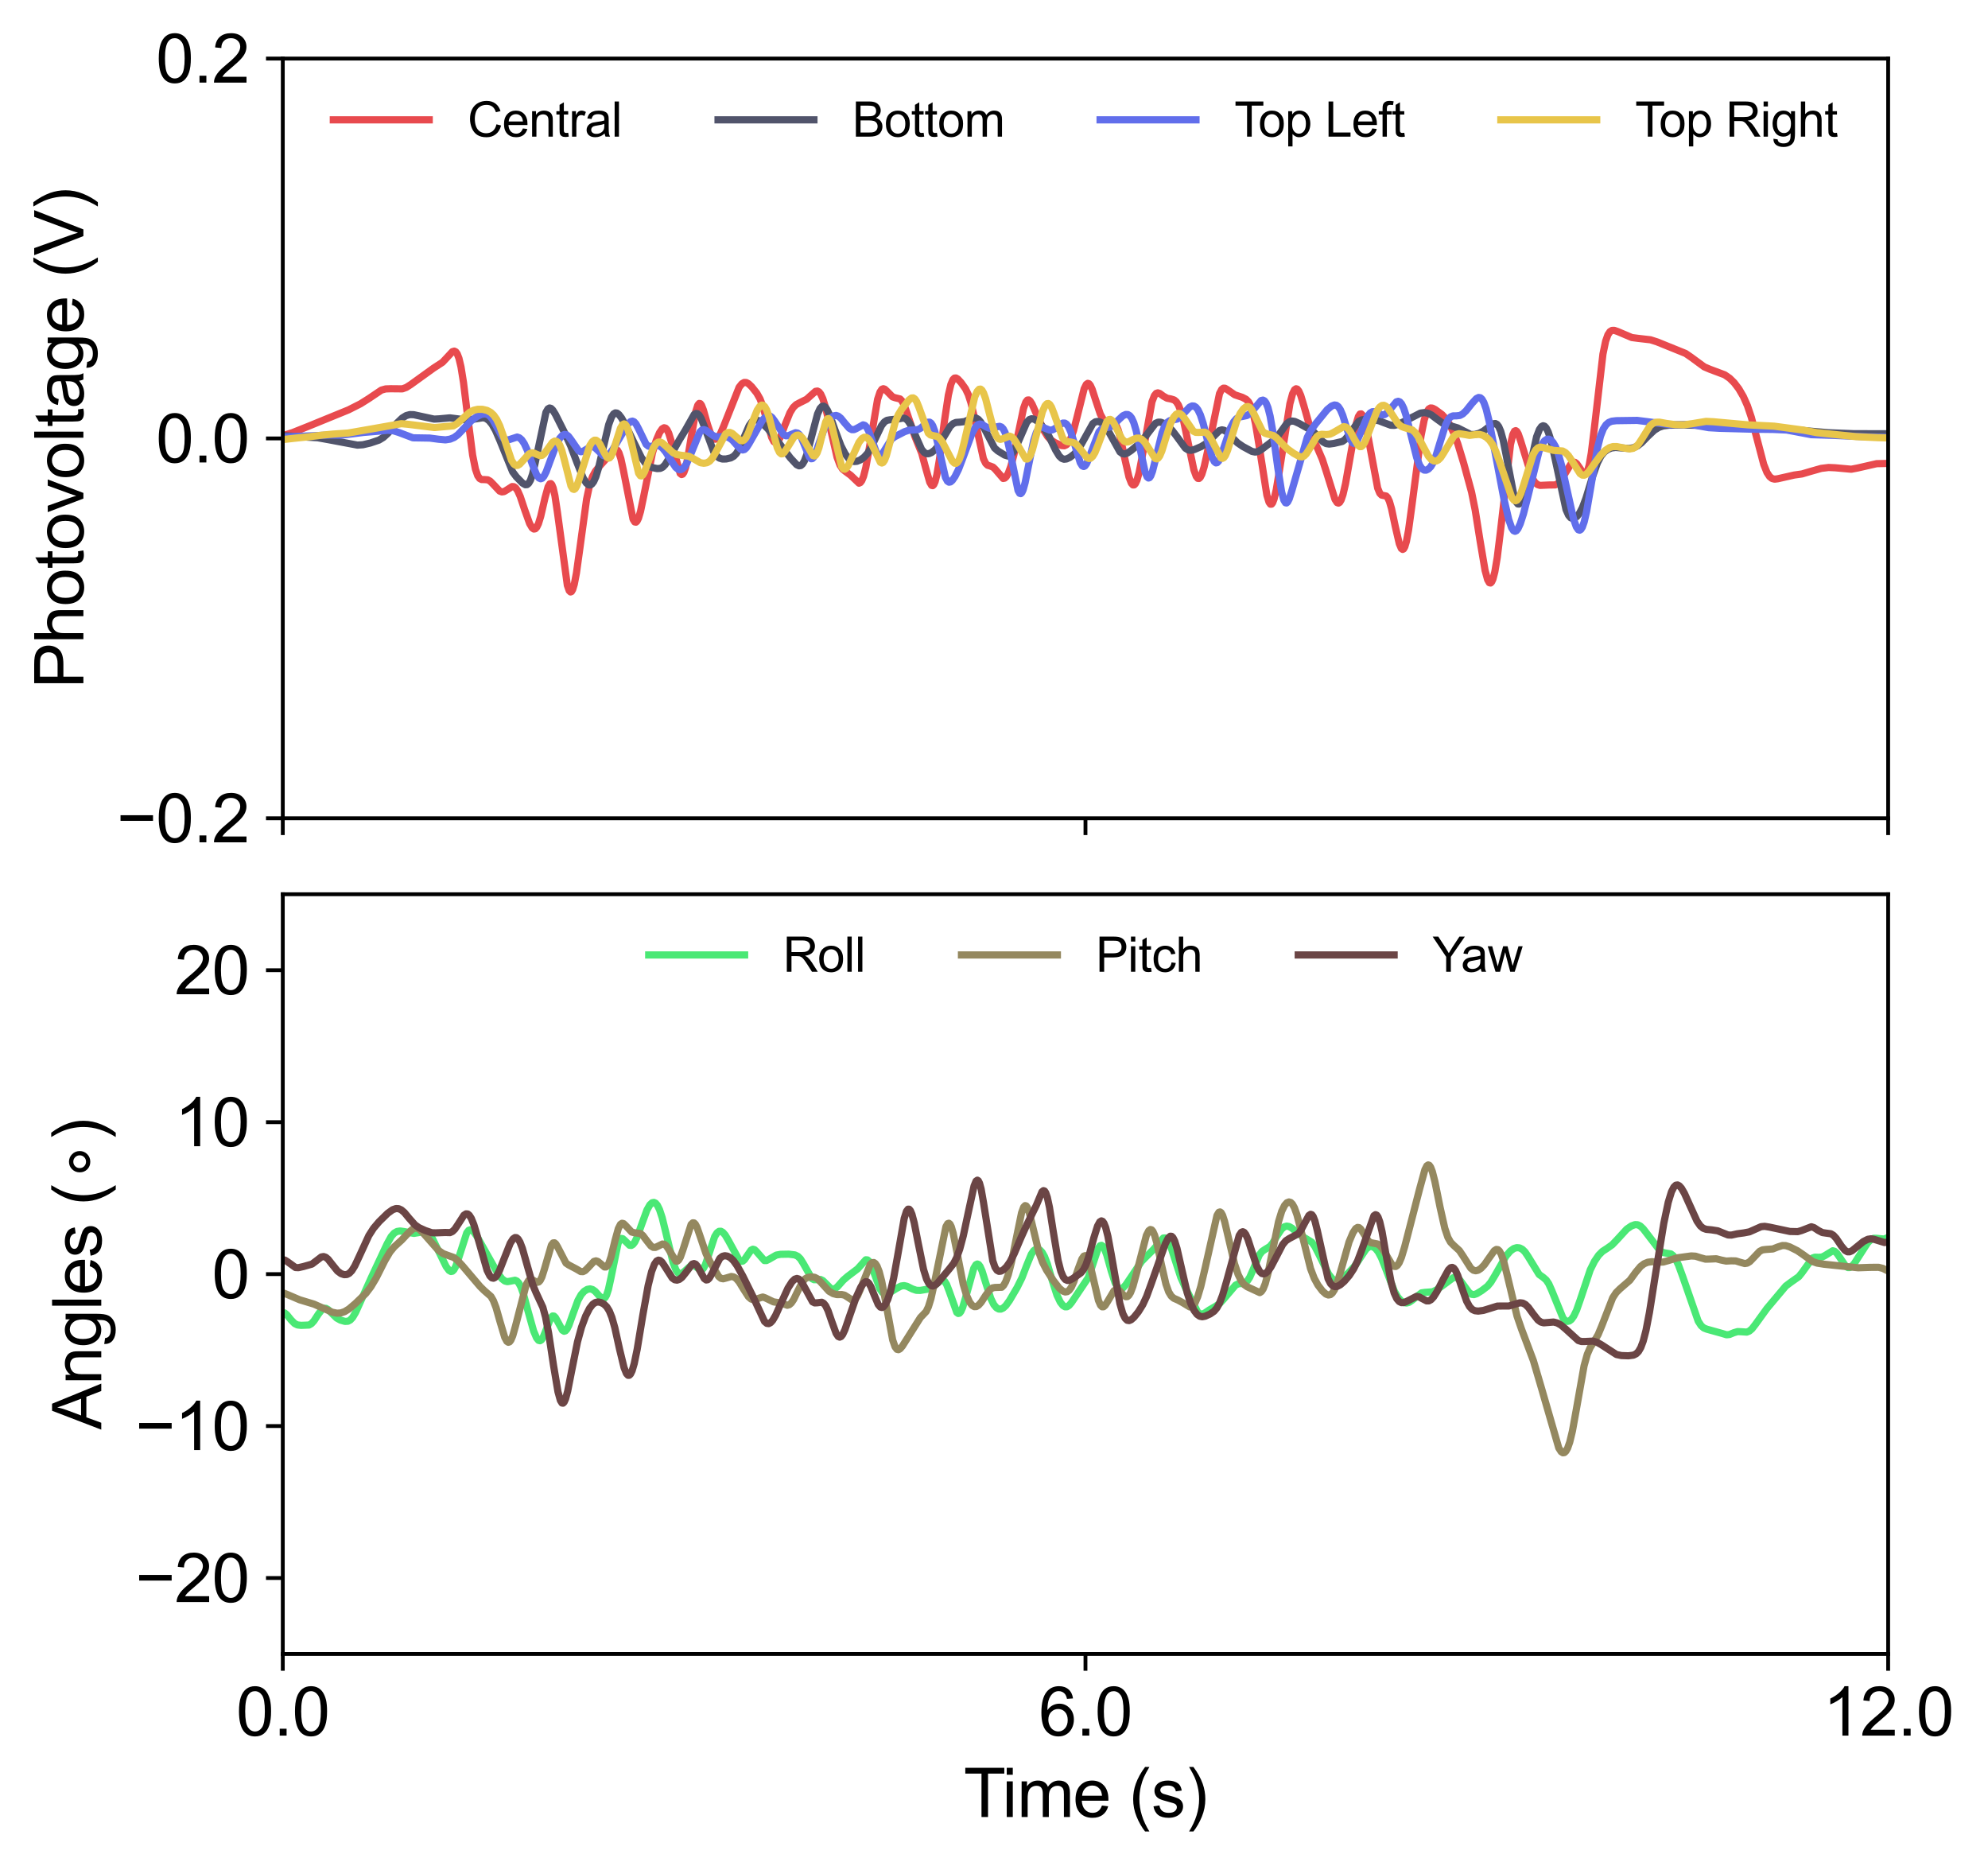 <?xml version="1.0" encoding="utf-8" standalone="no"?>
<!DOCTYPE svg PUBLIC "-//W3C//DTD SVG 1.1//EN"
  "http://www.w3.org/Graphics/SVG/1.1/DTD/svg11.dtd">
<svg xmlns:xlink="http://www.w3.org/1999/xlink" width="414.598pt" height="388.992pt" viewBox="0 0 414.598 388.992" xmlns="http://www.w3.org/2000/svg" version="1.1">
 <defs>
  <style type="text/css">*{stroke-linejoin: round; stroke-linecap: butt}</style>
 </defs>
 <g id="figure_1">
  <g id="patch_1">
   <path d="M 0 388.992 
L 414.598 388.992 
L 414.598 0 
L 0 0 
z
" style="fill: #ffffff"/>
  </g>
  <g id="axes_1">
   <g id="patch_2">
    <path d="M 58.975 170.61 
L 393.775 170.61 
L 393.775 12.21 
L 58.975 12.21 
z
" style="fill: #ffffff"/>
   </g>
   <g id="matplotlib.axis_1">
    <g id="xtick_1">
     <g id="line2d_1">
      <defs>
       <path id="mcf637aa456" d="M 0 0 
L 0 3.5 
" style="stroke: #000000; stroke-width: 0.8"/>
      </defs>
      <g>
       <use xlink:href="#mcf637aa456" x="58.975" y="170.61" style="stroke: #000000; stroke-width: 0.8"/>
      </g>
     </g>
    </g>
    <g id="xtick_2">
     <g id="line2d_2">
      <g>
       <use xlink:href="#mcf637aa456" x="226.375" y="170.61" style="stroke: #000000; stroke-width: 0.8"/>
      </g>
     </g>
    </g>
    <g id="xtick_3">
     <g id="line2d_3">
      <g>
       <use xlink:href="#mcf637aa456" x="393.775" y="170.61" style="stroke: #000000; stroke-width: 0.8"/>
      </g>
     </g>
    </g>
   </g>
   <g id="matplotlib.axis_2">
    <g id="ytick_1">
     <g id="line2d_4">
      <defs>
       <path id="m43e58e31cd" d="M 0 0 
L -3.5 0 
" style="stroke: #000000; stroke-width: 0.8"/>
      </defs>
      <g>
       <use xlink:href="#m43e58e31cd" x="58.975" y="170.61" style="stroke: #000000; stroke-width: 0.8"/>
      </g>
     </g>
     <g id="text_1">
      <!-- −0.2 -->
      <g transform="translate(24.338 175.621) scale(0.14 -0.14)">
       <defs>
        <path id="ArialMT-2212" d="M 3381 1997 
L 356 1997 
L 356 2522 
L 3381 2522 
L 3381 1997 
z
" transform="scale(0.016)"/>
        <path id="ArialMT-30" d="M 266 2259 
Q 266 3072 433 3567 
Q 600 4063 929 4331 
Q 1259 4600 1759 4600 
Q 2128 4600 2406 4451 
Q 2684 4303 2865 4023 
Q 3047 3744 3150 3342 
Q 3253 2941 3253 2259 
Q 3253 1453 3087 958 
Q 2922 463 2592 192 
Q 2263 -78 1759 -78 
Q 1097 -78 719 397 
Q 266 969 266 2259 
z
M 844 2259 
Q 844 1131 1108 757 
Q 1372 384 1759 384 
Q 2147 384 2411 759 
Q 2675 1134 2675 2259 
Q 2675 3391 2411 3762 
Q 2147 4134 1753 4134 
Q 1366 4134 1134 3806 
Q 844 3388 844 2259 
z
" transform="scale(0.016)"/>
        <path id="ArialMT-2e" d="M 581 0 
L 581 641 
L 1222 641 
L 1222 0 
L 581 0 
z
" transform="scale(0.016)"/>
        <path id="ArialMT-32" d="M 3222 541 
L 3222 0 
L 194 0 
Q 188 203 259 391 
Q 375 700 629 1000 
Q 884 1300 1366 1694 
Q 2113 2306 2375 2664 
Q 2638 3022 2638 3341 
Q 2638 3675 2398 3904 
Q 2159 4134 1775 4134 
Q 1369 4134 1125 3890 
Q 881 3647 878 3216 
L 300 3275 
Q 359 3922 746 4261 
Q 1134 4600 1788 4600 
Q 2447 4600 2831 4234 
Q 3216 3869 3216 3328 
Q 3216 3053 3103 2787 
Q 2991 2522 2730 2228 
Q 2469 1934 1863 1422 
Q 1356 997 1212 845 
Q 1069 694 975 541 
L 3222 541 
z
" transform="scale(0.016)"/>
       </defs>
       <use xlink:href="#ArialMT-2212"/>
       <use xlink:href="#ArialMT-30" x="58.398"/>
       <use xlink:href="#ArialMT-2e" x="114.014"/>
       <use xlink:href="#ArialMT-32" x="141.797"/>
      </g>
     </g>
    </g>
    <g id="ytick_2">
     <g id="line2d_5">
      <g>
       <use xlink:href="#m43e58e31cd" x="58.975" y="91.41" style="stroke: #000000; stroke-width: 0.8"/>
      </g>
     </g>
     <g id="text_2">
      <!-- 0.0 -->
      <g transform="translate(32.515 96.421) scale(0.14 -0.14)">
       <use xlink:href="#ArialMT-30"/>
       <use xlink:href="#ArialMT-2e" x="55.615"/>
       <use xlink:href="#ArialMT-30" x="83.398"/>
      </g>
     </g>
    </g>
    <g id="ytick_3">
     <g id="line2d_6">
      <g>
       <use xlink:href="#m43e58e31cd" x="58.975" y="12.21" style="stroke: #000000; stroke-width: 0.8"/>
      </g>
     </g>
     <g id="text_3">
      <!-- 0.2 -->
      <g transform="translate(32.515 17.221) scale(0.14 -0.14)">
       <use xlink:href="#ArialMT-30"/>
       <use xlink:href="#ArialMT-2e" x="55.615"/>
       <use xlink:href="#ArialMT-32" x="83.398"/>
      </g>
     </g>
    </g>
    <g id="text_4">
     <!-- Photovoltage (V) -->
     <g transform="translate(17.392 143.548) rotate(-90) scale(0.14 -0.14)">
      <defs>
       <path id="ArialMT-50" d="M 494 0 
L 494 4581 
L 2222 4581 
Q 2678 4581 2919 4538 
Q 3256 4481 3484 4323 
Q 3713 4166 3852 3881 
Q 3991 3597 3991 3256 
Q 3991 2672 3619 2267 
Q 3247 1863 2275 1863 
L 1100 1863 
L 1100 0 
L 494 0 
z
M 1100 2403 
L 2284 2403 
Q 2872 2403 3119 2622 
Q 3366 2841 3366 3238 
Q 3366 3525 3220 3729 
Q 3075 3934 2838 4000 
Q 2684 4041 2272 4041 
L 1100 4041 
L 1100 2403 
z
" transform="scale(0.016)"/>
       <path id="ArialMT-68" d="M 422 0 
L 422 4581 
L 984 4581 
L 984 2938 
Q 1378 3394 1978 3394 
Q 2347 3394 2619 3248 
Q 2891 3103 3008 2847 
Q 3125 2591 3125 2103 
L 3125 0 
L 2563 0 
L 2563 2103 
Q 2563 2525 2380 2717 
Q 2197 2909 1863 2909 
Q 1613 2909 1392 2779 
Q 1172 2650 1078 2428 
Q 984 2206 984 1816 
L 984 0 
L 422 0 
z
" transform="scale(0.016)"/>
       <path id="ArialMT-6f" d="M 213 1659 
Q 213 2581 725 3025 
Q 1153 3394 1769 3394 
Q 2453 3394 2887 2945 
Q 3322 2497 3322 1706 
Q 3322 1066 3130 698 
Q 2938 331 2570 128 
Q 2203 -75 1769 -75 
Q 1072 -75 642 372 
Q 213 819 213 1659 
z
M 791 1659 
Q 791 1022 1069 705 
Q 1347 388 1769 388 
Q 2188 388 2466 706 
Q 2744 1025 2744 1678 
Q 2744 2294 2464 2611 
Q 2184 2928 1769 2928 
Q 1347 2928 1069 2612 
Q 791 2297 791 1659 
z
" transform="scale(0.016)"/>
       <path id="ArialMT-74" d="M 1650 503 
L 1731 6 
Q 1494 -44 1306 -44 
Q 1000 -44 831 53 
Q 663 150 594 308 
Q 525 466 525 972 
L 525 2881 
L 113 2881 
L 113 3319 
L 525 3319 
L 525 4141 
L 1084 4478 
L 1084 3319 
L 1650 3319 
L 1650 2881 
L 1084 2881 
L 1084 941 
Q 1084 700 1114 631 
Q 1144 563 1211 522 
Q 1278 481 1403 481 
Q 1497 481 1650 503 
z
" transform="scale(0.016)"/>
       <path id="ArialMT-76" d="M 1344 0 
L 81 3319 
L 675 3319 
L 1388 1331 
Q 1503 1009 1600 663 
Q 1675 925 1809 1294 
L 2547 3319 
L 3125 3319 
L 1869 0 
L 1344 0 
z
" transform="scale(0.016)"/>
       <path id="ArialMT-6c" d="M 409 0 
L 409 4581 
L 972 4581 
L 972 0 
L 409 0 
z
" transform="scale(0.016)"/>
       <path id="ArialMT-61" d="M 2588 409 
Q 2275 144 1986 34 
Q 1697 -75 1366 -75 
Q 819 -75 525 192 
Q 231 459 231 875 
Q 231 1119 342 1320 
Q 453 1522 633 1644 
Q 813 1766 1038 1828 
Q 1203 1872 1538 1913 
Q 2219 1994 2541 2106 
Q 2544 2222 2544 2253 
Q 2544 2597 2384 2738 
Q 2169 2928 1744 2928 
Q 1347 2928 1158 2789 
Q 969 2650 878 2297 
L 328 2372 
Q 403 2725 575 2942 
Q 747 3159 1072 3276 
Q 1397 3394 1825 3394 
Q 2250 3394 2515 3294 
Q 2781 3194 2906 3042 
Q 3031 2891 3081 2659 
Q 3109 2516 3109 2141 
L 3109 1391 
Q 3109 606 3145 398 
Q 3181 191 3288 0 
L 2700 0 
Q 2613 175 2588 409 
z
M 2541 1666 
Q 2234 1541 1622 1453 
Q 1275 1403 1131 1340 
Q 988 1278 909 1158 
Q 831 1038 831 891 
Q 831 666 1001 516 
Q 1172 366 1500 366 
Q 1825 366 2078 508 
Q 2331 650 2450 897 
Q 2541 1088 2541 1459 
L 2541 1666 
z
" transform="scale(0.016)"/>
       <path id="ArialMT-67" d="M 319 -275 
L 866 -356 
Q 900 -609 1056 -725 
Q 1266 -881 1628 -881 
Q 2019 -881 2231 -725 
Q 2444 -569 2519 -288 
Q 2563 -116 2559 434 
Q 2191 0 1641 0 
Q 956 0 581 494 
Q 206 988 206 1678 
Q 206 2153 378 2554 
Q 550 2956 876 3175 
Q 1203 3394 1644 3394 
Q 2231 3394 2613 2919 
L 2613 3319 
L 3131 3319 
L 3131 450 
Q 3131 -325 2973 -648 
Q 2816 -972 2473 -1159 
Q 2131 -1347 1631 -1347 
Q 1038 -1347 672 -1080 
Q 306 -813 319 -275 
z
M 784 1719 
Q 784 1066 1043 766 
Q 1303 466 1694 466 
Q 2081 466 2343 764 
Q 2606 1063 2606 1700 
Q 2606 2309 2336 2618 
Q 2066 2928 1684 2928 
Q 1309 2928 1046 2623 
Q 784 2319 784 1719 
z
" transform="scale(0.016)"/>
       <path id="ArialMT-65" d="M 2694 1069 
L 3275 997 
Q 3138 488 2766 206 
Q 2394 -75 1816 -75 
Q 1088 -75 661 373 
Q 234 822 234 1631 
Q 234 2469 665 2931 
Q 1097 3394 1784 3394 
Q 2450 3394 2872 2941 
Q 3294 2488 3294 1666 
Q 3294 1616 3291 1516 
L 816 1516 
Q 847 969 1125 678 
Q 1403 388 1819 388 
Q 2128 388 2347 550 
Q 2566 713 2694 1069 
z
M 847 1978 
L 2700 1978 
Q 2663 2397 2488 2606 
Q 2219 2931 1791 2931 
Q 1403 2931 1139 2672 
Q 875 2413 847 1978 
z
" transform="scale(0.016)"/>
       <path id="ArialMT-20" transform="scale(0.016)"/>
       <path id="ArialMT-28" d="M 1497 -1347 
Q 1031 -759 709 28 
Q 388 816 388 1659 
Q 388 2403 628 3084 
Q 909 3875 1497 4659 
L 1900 4659 
Q 1522 4009 1400 3731 
Q 1209 3300 1100 2831 
Q 966 2247 966 1656 
Q 966 153 1900 -1347 
L 1497 -1347 
z
" transform="scale(0.016)"/>
       <path id="ArialMT-56" d="M 1803 0 
L 28 4581 
L 684 4581 
L 1875 1253 
Q 2019 853 2116 503 
Q 2222 878 2363 1253 
L 3600 4581 
L 4219 4581 
L 2425 0 
L 1803 0 
z
" transform="scale(0.016)"/>
       <path id="ArialMT-29" d="M 791 -1347 
L 388 -1347 
Q 1322 153 1322 1656 
Q 1322 2244 1188 2822 
Q 1081 3291 891 3722 
Q 769 4003 388 4659 
L 791 4659 
Q 1378 3875 1659 3084 
Q 1900 2403 1900 1659 
Q 1900 816 1576 28 
Q 1253 -759 791 -1347 
z
" transform="scale(0.016)"/>
      </defs>
      <use xlink:href="#ArialMT-50"/>
      <use xlink:href="#ArialMT-68" x="66.699"/>
      <use xlink:href="#ArialMT-6f" x="122.314"/>
      <use xlink:href="#ArialMT-74" x="177.93"/>
      <use xlink:href="#ArialMT-6f" x="205.713"/>
      <use xlink:href="#ArialMT-76" x="261.328"/>
      <use xlink:href="#ArialMT-6f" x="311.328"/>
      <use xlink:href="#ArialMT-6c" x="366.943"/>
      <use xlink:href="#ArialMT-74" x="389.16"/>
      <use xlink:href="#ArialMT-61" x="416.943"/>
      <use xlink:href="#ArialMT-67" x="472.559"/>
      <use xlink:href="#ArialMT-65" x="528.174"/>
      <use xlink:href="#ArialMT-20" x="583.789"/>
      <use xlink:href="#ArialMT-28" x="611.572"/>
      <use xlink:href="#ArialMT-56" x="644.873"/>
      <use xlink:href="#ArialMT-29" x="711.572"/>
     </g>
    </g>
   </g>
   <g id="line2d_7">
    <path d="M 58.947 90.846 
L 61.04 90.187 
L 64.388 88.848 
L 72.702 85.449 
L 75.185 84.191 
L 76.915 83.103 
L 79.537 81.335 
L 80.43 81.088 
L 81.462 81.052 
L 83.918 81.075 
L 84.727 80.779 
L 85.647 80.192 
L 90.39 76.774 
L 92.288 75.535 
L 93.153 74.613 
L 94.352 73.321 
L 94.743 73.207 
L 95.05 73.354 
L 95.357 73.78 
L 95.719 74.723 
L 96.138 76.49 
L 96.668 79.781 
L 97.505 86.64 
L 98.565 94.881 
L 99.151 97.812 
L 99.625 99.18 
L 100.044 99.778 
L 100.434 99.981 
L 100.992 99.989 
L 101.718 100.041 
L 102.22 100.317 
L 102.834 100.934 
L 104.201 102.391 
L 104.675 102.563 
L 105.122 102.497 
L 105.68 102.167 
L 106.796 101.449 
L 107.186 101.476 
L 107.549 101.733 
L 107.967 102.334 
L 108.498 103.528 
L 109.418 106.285 
L 110.451 109.159 
L 110.981 110.056 
L 111.343 110.306 
L 111.622 110.258 
L 111.929 109.94 
L 112.292 109.194 
L 112.766 107.66 
L 113.659 103.806 
L 114.301 101.498 
L 114.663 100.875 
L 114.887 100.834 
L 115.082 101.038 
L 115.361 101.73 
L 115.724 103.322 
L 116.254 106.844 
L 118.318 122.035 
L 118.709 123.156 
L 118.988 123.422 
L 119.183 123.34 
L 119.434 122.912 
L 119.769 121.805 
L 120.216 119.477 
L 120.913 114.461 
L 122.336 104.068 
L 122.978 101.081 
L 123.564 99.365 
L 124.177 98.242 
L 124.986 97.25 
L 127.553 94.397 
L 128.167 93.758 
L 128.502 93.698 
L 128.781 93.896 
L 129.088 94.428 
L 129.478 95.613 
L 130.008 98.054 
L 132.017 108.247 
L 132.38 108.826 
L 132.631 108.87 
L 132.854 108.668 
L 133.161 108.043 
L 133.58 106.629 
L 134.249 103.443 
L 136.063 94.449 
L 136.844 91.846 
L 137.541 90.219 
L 138.099 89.412 
L 138.49 89.187 
L 138.797 89.26 
L 139.104 89.588 
L 139.466 90.326 
L 139.969 91.938 
L 141.838 98.7 
L 142.145 98.944 
L 142.368 98.862 
L 142.619 98.5 
L 142.954 97.58 
L 143.4 95.644 
L 144.126 91.314 
L 145.074 85.887 
L 145.521 84.473 
L 145.828 84.11 
L 146.051 84.156 
L 146.302 84.49 
L 146.693 85.477 
L 147.558 88.535 
L 148.255 90.578 
L 148.729 91.36 
L 149.092 91.585 
L 149.399 91.532 
L 149.762 91.213 
L 150.236 90.446 
L 150.933 88.826 
L 154.142 80.745 
L 154.728 80.009 
L 155.202 79.743 
L 155.621 79.753 
L 156.095 80 
L 156.764 80.634 
L 157.825 81.966 
L 158.494 83.147 
L 159.08 84.671 
L 159.833 87.359 
L 160.922 91.185 
L 161.396 92.086 
L 161.731 92.31 
L 162.01 92.239 
L 162.345 91.879 
L 162.819 90.965 
L 163.684 88.673 
L 164.744 86.054 
L 165.413 84.968 
L 166.027 84.372 
L 166.781 83.964 
L 168.231 83.242 
L 169.041 82.51 
L 170.073 81.597 
L 170.463 81.532 
L 170.798 81.701 
L 171.161 82.16 
L 171.607 83.134 
L 172.165 84.938 
L 172.974 88.406 
L 174.565 95.335 
L 175.179 96.977 
L 175.709 97.795 
L 176.294 98.275 
L 177.411 99.098 
L 179.14 100.744 
L 179.419 100.621 
L 179.726 100.219 
L 180.089 99.336 
L 180.563 97.493 
L 181.205 93.945 
L 183.018 83.282 
L 183.521 81.752 
L 183.911 81.17 
L 184.218 81.043 
L 184.525 81.146 
L 184.971 81.563 
L 186.143 82.75 
L 186.673 82.929 
L 187.706 83.176 
L 188.096 83.58 
L 188.543 84.409 
L 189.129 86.041 
L 190.803 91.012 
L 192.225 94.514 
L 193.007 97.419 
L 193.899 100.548 
L 194.29 101.202 
L 194.513 101.26 
L 194.736 101.059 
L 195.015 100.431 
L 195.378 99.005 
L 195.908 95.861 
L 196.94 87.958 
L 197.778 82.378 
L 198.308 80.126 
L 198.726 79.155 
L 199.061 78.83 
L 199.368 78.807 
L 199.758 79.036 
L 200.428 79.755 
L 201.349 81.048 
L 201.935 82.275 
L 202.493 83.989 
L 203.162 86.836 
L 205.087 95.635 
L 205.562 96.615 
L 205.98 97.007 
L 206.51 97.167 
L 207.096 97.394 
L 207.57 97.851 
L 209.216 99.759 
L 209.523 99.697 
L 209.858 99.388 
L 210.277 98.656 
L 210.807 97.228 
L 211.476 94.708 
L 212.341 90.474 
L 213.457 85.13 
L 213.932 83.82 
L 214.266 83.411 
L 214.545 83.384 
L 214.824 83.601 
L 215.243 84.266 
L 216.052 86.098 
L 217.67 89.708 
L 218.479 91.016 
L 219.177 91.749 
L 220.014 92.292 
L 221.381 92.902 
L 221.967 92.941 
L 222.413 92.739 
L 222.832 92.292 
L 223.306 91.422 
L 223.864 89.862 
L 224.589 87.071 
L 226.096 81.058 
L 226.542 80.153 
L 226.849 79.93 
L 227.1 79.999 
L 227.379 80.326 
L 227.77 81.165 
L 228.44 83.24 
L 229.472 86.344 
L 230.03 87.366 
L 230.504 87.818 
L 230.978 87.971 
L 232.401 88.183 
L 232.764 88.648 
L 233.183 89.607 
L 233.685 91.391 
L 234.522 95.39 
L 235.442 99.445 
L 235.945 100.744 
L 236.28 101.11 
L 236.531 101.103 
L 236.782 100.847 
L 237.117 100.125 
L 237.563 98.524 
L 238.177 95.341 
L 240.241 83.792 
L 240.744 82.488 
L 241.134 82.011 
L 241.469 81.906 
L 241.859 82.032 
L 242.641 82.608 
L 243.394 83.026 
L 244.203 83.184 
L 244.873 83.392 
L 245.319 83.773 
L 245.766 84.47 
L 246.268 85.719 
L 246.854 87.833 
L 247.663 91.691 
L 248.974 97.937 
L 249.476 99.328 
L 249.811 99.741 
L 250.062 99.76 
L 250.313 99.533 
L 250.648 98.872 
L 251.122 97.341 
L 251.792 94.323 
L 254.331 82.053 
L 254.777 81.206 
L 255.14 80.934 
L 255.475 80.945 
L 255.921 81.207 
L 257.511 82.315 
L 259.074 82.838 
L 259.883 83.26 
L 260.385 83.783 
L 260.832 84.603 
L 261.306 86.009 
L 261.836 88.357 
L 262.533 92.594 
L 264.207 103.251 
L 264.654 104.713 
L 264.961 105.13 
L 265.184 105.115 
L 265.407 104.833 
L 265.714 104.031 
L 266.16 102.12 
L 266.83 98.087 
L 269.006 84.174 
L 269.564 82.106 
L 269.983 81.265 
L 270.29 81.054 
L 270.541 81.128 
L 270.848 81.499 
L 271.266 82.433 
L 271.88 84.45 
L 273.889 91.504 
L 274.809 93.539 
L 275.786 95.813 
L 276.651 98.485 
L 278.409 104.11 
L 278.855 104.791 
L 279.134 104.895 
L 279.385 104.749 
L 279.692 104.249 
L 280.082 103.119 
L 280.613 100.828 
L 281.45 96.072 
L 282.789 88.526 
L 283.291 86.843 
L 283.626 86.328 
L 283.877 86.29 
L 284.1 86.506 
L 284.407 87.165 
L 284.825 88.651 
L 285.439 91.739 
L 287.309 101.757 
L 287.755 102.841 
L 288.118 103.218 
L 288.508 103.304 
L 289.094 103.423 
L 289.401 103.754 
L 289.764 104.53 
L 290.21 106.078 
L 290.991 109.783 
L 291.828 113.383 
L 292.247 114.358 
L 292.526 114.554 
L 292.721 114.449 
L 292.972 114.008 
L 293.307 112.887 
L 293.753 110.528 
L 294.451 105.418 
L 296.348 90.911 
L 297.018 87.578 
L 297.548 85.953 
L 297.966 85.283 
L 298.329 85.063 
L 298.72 85.087 
L 299.306 85.388 
L 300.728 86.431 
L 301.51 87.277 
L 302.319 88.509 
L 303.156 90.215 
L 304.021 92.529 
L 305.248 96.568 
L 306.894 102.594 
L 307.648 106.336 
L 308.652 112.654 
L 309.712 118.926 
L 310.242 120.868 
L 310.605 121.496 
L 310.856 121.558 
L 311.079 121.347 
L 311.358 120.729 
L 311.749 119.215 
L 312.251 116.238 
L 312.949 110.552 
L 315.013 92.682 
L 315.488 90.637 
L 315.85 89.898 
L 316.101 89.787 
L 316.325 89.936 
L 316.632 90.466 
L 317.106 91.83 
L 319.533 99.682 
L 320.119 100.593 
L 320.649 101.041 
L 321.179 101.205 
L 321.905 101.171 
L 323.132 101.118 
L 324.332 101.11 
L 324.862 100.845 
L 325.392 100.312 
L 326.062 99.282 
L 327.68 96.634 
L 328.126 96.365 
L 328.461 96.399 
L 328.824 96.673 
L 329.326 97.39 
L 330.303 98.849 
L 330.582 98.912 
L 330.805 98.742 
L 331.084 98.197 
L 331.418 96.997 
L 331.865 94.448 
L 332.479 89.461 
L 334.292 73.836 
L 334.85 71.149 
L 335.325 69.801 
L 335.771 69.139 
L 336.189 68.89 
L 336.664 68.877 
L 337.361 69.12 
L 340.319 70.377 
L 341.63 70.55 
L 344.197 70.844 
L 345.592 71.287 
L 351.534 73.691 
L 352.678 74.477 
L 355.413 76.484 
L 356.584 76.985 
L 359.681 78.145 
L 360.714 78.856 
L 361.662 79.788 
L 362.639 81.074 
L 363.587 82.703 
L 364.424 84.59 
L 365.233 86.992 
L 366.21 90.678 
L 367.828 96.838 
L 368.498 98.511 
L 369.056 99.365 
L 369.558 99.766 
L 370.088 99.904 
L 370.73 99.826 
L 374.189 99.044 
L 375.807 98.817 
L 377.509 98.314 
L 379.825 97.657 
L 381.36 97.47 
L 382.699 97.528 
L 386.075 97.834 
L 387.386 97.584 
L 391.376 96.675 
L 393.775 96.622 
L 393.775 96.622 
" clip-path="url(#p926011f3e6)" style="fill: none; stroke: #e84a4e; stroke-width: 1.5; stroke-linecap: square"/>
   </g>
   <g id="line2d_8">
    <path d="M 58.947 90.845 
L 66.257 91.271 
L 68.684 91.708 
L 74.543 92.806 
L 75.687 92.729 
L 77.222 92.371 
L 79.035 91.761 
L 79.928 91.218 
L 80.876 90.358 
L 82.718 88.278 
L 83.89 87.153 
L 84.727 86.642 
L 85.48 86.442 
L 86.289 86.463 
L 87.684 86.771 
L 90.53 87.384 
L 91.562 87.331 
L 93.822 87.124 
L 95.245 87.303 
L 97.338 87.585 
L 98.454 87.453 
L 100.797 87.085 
L 101.411 87.278 
L 101.997 87.711 
L 102.611 88.459 
L 103.336 89.727 
L 104.229 91.782 
L 106.907 98.371 
L 107.688 99.421 
L 108.972 100.727 
L 109.558 101.068 
L 109.92 101.041 
L 110.255 100.77 
L 110.618 100.144 
L 111.064 98.85 
L 111.622 96.466 
L 113.854 85.976 
L 114.273 85.257 
L 114.608 85.064 
L 114.915 85.148 
L 115.277 85.501 
L 115.835 86.398 
L 117.621 89.951 
L 119.016 92.974 
L 120.355 96.509 
L 121.611 99.635 
L 122.252 100.689 
L 122.727 101.086 
L 123.089 101.127 
L 123.424 100.939 
L 123.815 100.424 
L 124.261 99.427 
L 124.819 97.599 
L 125.656 93.985 
L 126.939 88.544 
L 127.525 86.96 
L 127.972 86.293 
L 128.334 86.085 
L 128.669 86.129 
L 129.06 86.415 
L 129.618 87.141 
L 130.538 88.779 
L 132.185 92.221 
L 133.747 95.376 
L 134.556 96.519 
L 135.254 97.13 
L 136.007 97.482 
L 137.039 97.701 
L 137.709 97.658 
L 138.211 97.405 
L 138.713 96.884 
L 139.355 95.846 
L 141.698 91.692 
L 142.87 89.781 
L 144.768 86.422 
L 145.158 86.211 
L 145.493 86.277 
L 145.828 86.584 
L 146.246 87.289 
L 146.832 88.758 
L 148.841 94.202 
L 149.455 95.074 
L 150.013 95.507 
L 150.626 95.7 
L 151.436 95.695 
L 152.412 95.47 
L 153.026 95.121 
L 153.556 94.562 
L 154.142 93.584 
L 154.923 91.778 
L 156.234 88.745 
L 156.82 87.923 
L 157.295 87.593 
L 157.741 87.537 
L 158.243 87.711 
L 158.941 88.219 
L 160.14 89.409 
L 161.34 90.888 
L 164.828 95.476 
L 166.139 96.888 
L 166.641 97.127 
L 167.004 97.069 
L 167.367 96.757 
L 167.757 96.1 
L 168.259 94.759 
L 168.957 92.17 
L 170.491 86.328 
L 171.021 85.164 
L 171.44 84.721 
L 171.775 84.675 
L 172.109 84.886 
L 172.528 85.471 
L 173.086 86.684 
L 174.118 89.591 
L 175.374 92.919 
L 176.239 94.604 
L 176.964 95.57 
L 177.578 96.052 
L 178.136 96.227 
L 178.722 96.18 
L 179.419 95.894 
L 180.201 95.331 
L 180.926 94.527 
L 181.623 93.406 
L 182.544 91.444 
L 183.827 88.76 
L 184.441 87.977 
L 184.971 87.637 
L 185.585 87.526 
L 187.259 87.363 
L 188.403 87.154 
L 188.877 87.307 
L 189.324 87.689 
L 189.826 88.428 
L 190.496 89.86 
L 192.197 93.697 
L 192.756 94.35 
L 193.23 94.591 
L 193.704 94.591 
L 194.262 94.36 
L 194.932 93.836 
L 195.657 92.984 
L 196.522 91.595 
L 198.168 88.88 
L 198.782 88.317 
L 199.368 88.075 
L 200.177 88.021 
L 201.153 87.904 
L 201.99 87.544 
L 203.023 87.127 
L 203.553 87.161 
L 204.027 87.429 
L 204.529 87.994 
L 205.143 89.06 
L 207.403 93.401 
L 208.101 94.014 
L 209.523 94.883 
L 210.165 95.073 
L 210.612 94.979 
L 211.03 94.656 
L 211.504 93.985 
L 212.118 92.688 
L 214.155 88.006 
L 214.685 87.471 
L 215.131 87.309 
L 215.606 87.374 
L 216.191 87.696 
L 217.001 88.417 
L 217.893 89.511 
L 218.73 90.903 
L 220.153 93.853 
L 220.907 95.089 
L 221.437 95.584 
L 221.911 95.751 
L 222.441 95.689 
L 223.139 95.355 
L 224.031 94.668 
L 224.785 93.805 
L 225.538 92.573 
L 227.91 88.318 
L 228.44 87.954 
L 228.942 87.867 
L 229.472 88.006 
L 230.058 88.407 
L 230.672 89.112 
L 231.397 90.316 
L 233.573 94.228 
L 234.075 94.583 
L 234.55 94.651 
L 235.08 94.481 
L 235.889 93.942 
L 237.758 92.379 
L 238.623 91.337 
L 240.967 88.27 
L 241.525 88.023 
L 242.055 88.025 
L 242.669 88.255 
L 243.506 88.827 
L 244.454 89.743 
L 245.403 90.982 
L 247.216 93.454 
L 247.802 93.818 
L 248.36 93.895 
L 249.058 93.737 
L 250.536 93.101 
L 251.569 92.464 
L 252.434 91.651 
L 254.303 89.777 
L 254.833 89.621 
L 255.307 89.715 
L 255.837 90.057 
L 256.674 90.913 
L 258.069 92.316 
L 259.213 93.103 
L 261.111 94.126 
L 261.78 94.256 
L 262.366 94.142 
L 263.036 93.758 
L 266.216 91.34 
L 267.081 90.099 
L 268.309 88.377 
L 268.895 87.921 
L 269.425 87.778 
L 270.011 87.868 
L 270.931 88.286 
L 273.805 89.879 
L 274.754 90.915 
L 275.925 92.137 
L 276.567 92.49 
L 277.209 92.583 
L 278.185 92.453 
L 279.971 92.035 
L 280.529 91.621 
L 281.143 90.874 
L 283.347 87.867 
L 283.961 87.552 
L 284.686 87.438 
L 286.137 87.502 
L 287.56 87.72 
L 288.648 88.14 
L 290.043 88.659 
L 290.796 88.687 
L 291.577 88.486 
L 292.749 87.916 
L 296.237 86.129 
L 297.046 86.023 
L 297.771 86.151 
L 298.524 86.514 
L 299.557 87.299 
L 300.812 88.202 
L 301.677 88.532 
L 304.021 89.228 
L 306.727 90.597 
L 307.508 90.593 
L 308.429 90.355 
L 309.377 89.881 
L 310.41 89.094 
L 311.442 88.354 
L 311.861 88.305 
L 312.195 88.478 
L 312.558 88.948 
L 312.977 89.922 
L 313.479 91.738 
L 314.148 95.094 
L 315.739 103.358 
L 316.213 104.662 
L 316.548 105.072 
L 316.799 105.095 
L 317.05 104.882 
L 317.385 104.254 
L 317.831 102.883 
L 318.501 99.989 
L 320.454 91.073 
L 321.04 89.553 
L 321.486 88.927 
L 321.821 88.769 
L 322.128 88.863 
L 322.463 89.228 
L 322.881 90.066 
L 323.411 91.71 
L 324.109 94.716 
L 326.592 106.253 
L 327.122 107.43 
L 327.568 107.953 
L 327.987 108.118 
L 328.405 108.03 
L 328.88 107.68 
L 329.41 106.998 
L 330.024 105.813 
L 330.749 103.877 
L 332.2 99.136 
L 333.148 96.497 
L 333.874 95.101 
L 334.543 94.27 
L 335.269 93.727 
L 336.078 93.401 
L 336.943 93.29 
L 338.115 93.39 
L 339.761 93.506 
L 340.681 93.347 
L 341.49 92.975 
L 342.327 92.331 
L 343.639 90.984 
L 345.006 89.696 
L 345.954 89.109 
L 346.875 88.798 
L 348.047 88.653 
L 351.116 88.604 
L 353.766 88.675 
L 360.128 89.131 
L 365.847 89.333 
L 372.934 89.462 
L 377.872 89.927 
L 381.387 90.224 
L 386.549 90.423 
L 393.775 90.441 
L 393.775 90.441 
" clip-path="url(#p926011f3e6)" style="fill: none; stroke: #51546b; stroke-width: 1.5; stroke-linecap: square"/>
   </g>
   <g id="line2d_9">
    <path d="M 58.947 91.111 
L 68.879 90.698 
L 71.084 90.737 
L 72.897 90.529 
L 75.827 90.157 
L 78.812 89.915 
L 80.904 89.709 
L 82.076 89.827 
L 83.164 90.168 
L 86.122 91.282 
L 87.349 91.301 
L 89.609 91.337 
L 91.506 91.587 
L 92.901 91.71 
L 93.878 91.56 
L 94.715 91.212 
L 95.496 90.64 
L 96.528 89.567 
L 98.342 87.674 
L 99.458 86.848 
L 100.406 86.397 
L 101.104 86.286 
L 101.662 86.415 
L 102.164 86.76 
L 102.722 87.44 
L 103.448 88.737 
L 104.787 91.175 
L 105.289 91.633 
L 105.735 91.756 
L 106.238 91.648 
L 107.856 91.121 
L 108.33 91.291 
L 108.804 91.708 
L 109.335 92.495 
L 109.976 93.889 
L 111.064 96.92 
L 111.901 98.965 
L 112.403 99.665 
L 112.766 99.823 
L 113.073 99.712 
L 113.436 99.299 
L 113.91 98.366 
L 114.691 96.238 
L 116.003 92.719 
L 116.728 91.388 
L 117.286 90.772 
L 117.732 90.574 
L 118.123 90.637 
L 118.541 90.949 
L 119.072 91.651 
L 120.69 94.004 
L 121.136 94.189 
L 121.555 94.125 
L 122.141 93.774 
L 123.173 93.145 
L 123.647 93.132 
L 124.094 93.346 
L 124.707 93.925 
L 125.796 94.976 
L 126.242 95.104 
L 126.66 94.987 
L 127.135 94.596 
L 127.804 93.709 
L 129.06 91.59 
L 130.985 88.387 
L 131.515 87.898 
L 131.906 87.805 
L 132.24 87.947 
L 132.631 88.384 
L 133.161 89.381 
L 134.751 92.647 
L 135.226 93.022 
L 135.672 93.094 
L 136.398 92.926 
L 137.095 92.846 
L 137.625 93.013 
L 138.183 93.441 
L 138.853 94.255 
L 139.913 95.961 
L 140.917 97.44 
L 141.447 97.87 
L 141.866 97.955 
L 142.256 97.817 
L 142.703 97.404 
L 143.233 96.575 
L 143.903 95.065 
L 145.939 90.089 
L 146.386 89.66 
L 146.776 89.565 
L 147.195 89.701 
L 147.864 90.204 
L 148.841 90.897 
L 149.483 91.076 
L 150.347 91.055 
L 151.464 91.064 
L 152.133 91.309 
L 152.775 91.795 
L 153.612 92.753 
L 154.477 93.659 
L 154.895 93.817 
L 155.258 93.723 
L 155.649 93.372 
L 156.179 92.555 
L 159.024 87.583 
L 159.722 86.875 
L 160.196 86.673 
L 160.587 86.737 
L 161.005 87.051 
L 161.535 87.766 
L 163.433 90.635 
L 163.907 90.864 
L 164.381 90.852 
L 165.023 90.582 
L 165.916 90.222 
L 166.334 90.297 
L 166.697 90.59 
L 167.115 91.238 
L 167.673 92.566 
L 168.789 95.311 
L 169.152 95.648 
L 169.403 95.624 
L 169.682 95.347 
L 170.073 94.579 
L 170.742 92.641 
L 171.886 89.412 
L 172.64 87.966 
L 173.337 87.086 
L 173.895 86.699 
L 174.369 86.618 
L 174.816 86.762 
L 175.346 87.188 
L 176.155 88.185 
L 177.131 89.302 
L 177.662 89.582 
L 178.108 89.578 
L 178.638 89.334 
L 180.005 88.582 
L 180.368 88.696 
L 180.731 89.065 
L 181.149 89.84 
L 181.735 91.456 
L 182.823 94.488 
L 183.214 94.98 
L 183.521 95.04 
L 183.827 94.835 
L 184.246 94.237 
L 185.892 91.587 
L 186.59 91.066 
L 188.654 90.002 
L 189.575 89.694 
L 190.468 89.654 
L 191.416 89.574 
L 192.002 89.279 
L 192.783 88.585 
L 193.509 88.038 
L 193.871 88.017 
L 194.178 88.225 
L 194.513 88.744 
L 194.932 89.871 
L 195.49 92.137 
L 197.164 99.531 
L 197.582 100.313 
L 197.917 100.536 
L 198.224 100.482 
L 198.614 100.149 
L 199.173 99.338 
L 199.898 97.877 
L 200.819 95.465 
L 202.744 90.287 
L 203.441 89.035 
L 203.943 88.534 
L 204.362 88.403 
L 204.808 88.505 
L 205.645 89.003 
L 206.343 89.288 
L 206.929 89.284 
L 207.794 89.007 
L 208.463 88.888 
L 208.854 89.033 
L 209.216 89.412 
L 209.607 90.169 
L 210.054 91.552 
L 210.639 94.183 
L 212.313 102.274 
L 212.648 102.857 
L 212.871 102.923 
L 213.095 102.728 
L 213.374 102.137 
L 213.792 100.636 
L 214.518 96.983 
L 215.578 91.845 
L 216.136 90.135 
L 216.582 89.368 
L 216.973 89.077 
L 217.363 89.053 
L 217.921 89.277 
L 218.898 89.678 
L 219.428 89.645 
L 219.986 89.379 
L 221.018 88.565 
L 221.66 88.211 
L 222.078 88.217 
L 222.441 88.446 
L 222.832 88.973 
L 223.306 90.03 
L 223.948 92.078 
L 225.287 96.475 
L 225.705 97.137 
L 226.012 97.27 
L 226.263 97.151 
L 226.598 96.696 
L 227.072 95.591 
L 229.193 90.027 
L 229.723 89.449 
L 230.253 89.193 
L 231.09 89.099 
L 231.76 88.92 
L 232.346 88.514 
L 233.266 87.535 
L 234.187 86.679 
L 234.773 86.417 
L 235.219 86.435 
L 235.61 86.664 
L 236 87.156 
L 236.447 88.124 
L 236.949 89.801 
L 237.647 93.028 
L 238.818 98.444 
L 239.237 99.441 
L 239.516 99.668 
L 239.739 99.588 
L 239.99 99.231 
L 240.353 98.277 
L 240.939 95.976 
L 242.362 90.18 
L 242.948 88.757 
L 243.45 88.051 
L 243.952 87.704 
L 244.594 87.561 
L 245.57 87.357 
L 246.156 86.969 
L 246.909 86.155 
L 248.081 84.891 
L 248.611 84.638 
L 249.03 84.669 
L 249.42 84.92 
L 249.839 85.458 
L 250.341 86.508 
L 250.927 88.295 
L 251.876 92.055 
L 252.768 95.264 
L 253.243 96.245 
L 253.577 96.513 
L 253.829 96.471 
L 254.136 96.153 
L 254.526 95.382 
L 255.168 93.526 
L 256.619 89.221 
L 257.288 87.949 
L 257.874 87.274 
L 258.432 86.954 
L 259.158 86.825 
L 260.05 86.638 
L 260.636 86.257 
L 261.306 85.526 
L 263.008 83.511 
L 263.398 83.423 
L 263.705 83.576 
L 264.04 84.023 
L 264.431 84.986 
L 264.877 86.736 
L 265.463 90.066 
L 266.495 97.6 
L 267.276 102.523 
L 267.751 104.285 
L 268.086 104.828 
L 268.309 104.87 
L 268.532 104.681 
L 268.867 104.027 
L 269.369 102.466 
L 272.633 91.181 
L 273.359 89.775 
L 274.363 88.382 
L 276.79 85.409 
L 277.711 84.657 
L 278.297 84.439 
L 278.715 84.502 
L 279.106 84.794 
L 279.524 85.409 
L 280.027 86.584 
L 280.808 89.106 
L 281.673 91.692 
L 282.091 92.347 
L 282.398 92.477 
L 282.677 92.336 
L 283.012 91.882 
L 283.542 90.711 
L 285.16 86.865 
L 285.746 86.111 
L 286.221 85.836 
L 286.667 85.829 
L 287.253 86.074 
L 288.257 86.507 
L 288.731 86.451 
L 289.206 86.153 
L 289.82 85.46 
L 291.215 83.783 
L 291.605 83.669 
L 291.94 83.803 
L 292.303 84.219 
L 292.749 85.133 
L 293.307 86.845 
L 294.172 90.345 
L 295.455 95.434 
L 296.069 97.006 
L 296.571 97.737 
L 297.018 98.016 
L 297.436 98.024 
L 297.883 97.81 
L 298.385 97.301 
L 298.915 96.407 
L 299.501 94.947 
L 300.366 92.094 
L 301.482 88.568 
L 302.068 87.41 
L 302.542 86.906 
L 303.016 86.712 
L 303.742 86.703 
L 304.467 86.619 
L 305.053 86.309 
L 305.75 85.654 
L 306.978 84.115 
L 307.899 83.103 
L 308.373 82.871 
L 308.736 82.936 
L 309.071 83.235 
L 309.461 83.922 
L 309.935 85.269 
L 310.549 87.78 
L 311.526 92.896 
L 313.618 103.91 
L 314.651 108.326 
L 315.236 110.013 
L 315.655 110.647 
L 315.962 110.777 
L 316.241 110.653 
L 316.576 110.229 
L 317.05 109.2 
L 317.72 107.138 
L 318.668 103.43 
L 320.956 94.137 
L 321.598 92.621 
L 322.128 91.886 
L 322.602 91.584 
L 323.021 91.566 
L 323.439 91.771 
L 323.885 92.242 
L 324.388 93.107 
L 324.974 94.596 
L 325.671 97.041 
L 326.62 101.288 
L 328.154 108.178 
L 328.74 109.844 
L 329.159 110.451 
L 329.438 110.542 
L 329.689 110.394 
L 329.996 109.908 
L 330.386 108.802 
L 330.888 106.639 
L 331.642 102.258 
L 333.12 93.537 
L 333.79 90.911 
L 334.376 89.421 
L 334.934 88.56 
L 335.492 88.082 
L 336.134 87.824 
L 337.082 87.713 
L 341.435 87.651 
L 343.695 87.936 
L 348.326 88.556 
L 352.706 88.465 
L 354.38 88.814 
L 356.361 89.173 
L 358.565 89.297 
L 365.512 89.488 
L 369.837 89.538 
L 372.599 89.659 
L 374.412 89.998 
L 377.733 90.63 
L 379.518 90.685 
L 382.587 90.786 
L 389.729 91.087 
L 393.384 91.164 
L 393.775 91.211 
L 393.775 91.211 
" clip-path="url(#p926011f3e6)" style="fill: none; stroke: #616eeb; stroke-width: 1.5; stroke-linecap: square"/>
   </g>
   <g id="line2d_10">
    <path d="M 58.947 91.653 
L 61.542 91.361 
L 64.443 91.066 
L 67.233 90.718 
L 69.465 90.504 
L 72.59 90.288 
L 77.752 89.388 
L 83.694 88.337 
L 85.034 88.459 
L 90.614 89.143 
L 94.547 88.786 
L 95.301 88.347 
L 96.249 87.5 
L 97.923 85.983 
L 98.76 85.542 
L 99.625 85.34 
L 100.63 85.345 
L 101.578 85.567 
L 102.332 85.972 
L 102.973 86.571 
L 103.587 87.455 
L 104.229 88.798 
L 104.982 90.943 
L 106.684 96.001 
L 107.186 96.775 
L 107.605 97.047 
L 107.967 97.032 
L 108.386 96.781 
L 109 96.118 
L 110.311 94.651 
L 110.813 94.419 
L 111.287 94.44 
L 111.929 94.731 
L 112.655 95.01 
L 113.073 94.933 
L 113.492 94.609 
L 114.078 93.818 
L 115.221 92.232 
L 115.668 91.971 
L 116.031 91.995 
L 116.365 92.241 
L 116.728 92.794 
L 117.174 93.93 
L 117.76 96.135 
L 119.072 101.307 
L 119.462 101.959 
L 119.713 102.044 
L 119.964 101.875 
L 120.299 101.297 
L 120.801 99.872 
L 123.005 92.897 
L 123.536 92.08 
L 123.954 91.781 
L 124.317 91.782 
L 124.68 92.026 
L 125.126 92.637 
L 125.851 94.096 
L 126.549 95.308 
L 126.884 95.528 
L 127.135 95.468 
L 127.414 95.156 
L 127.804 94.315 
L 128.418 92.343 
L 129.395 89.283 
L 129.841 88.536 
L 130.148 88.378 
L 130.399 88.489 
L 130.678 88.874 
L 131.041 89.786 
L 131.543 91.724 
L 133.189 98.69 
L 133.552 99.201 
L 133.803 99.235 
L 134.054 99.029 
L 134.417 98.38 
L 135.002 96.784 
L 136.23 93.422 
L 136.788 92.532 
L 137.234 92.193 
L 137.653 92.15 
L 138.099 92.343 
L 138.741 92.898 
L 140.387 94.422 
L 141.141 94.771 
L 142.005 94.917 
L 143.651 95.126 
L 144.405 95.52 
L 146.079 96.48 
L 146.804 96.59 
L 147.446 96.478 
L 148.004 96.151 
L 148.534 95.563 
L 149.148 94.526 
L 151.324 90.485 
L 151.798 90.185 
L 152.245 90.161 
L 152.719 90.371 
L 153.389 90.952 
L 154.421 91.845 
L 154.839 91.913 
L 155.202 91.728 
L 155.593 91.248 
L 156.095 90.236 
L 156.988 87.813 
L 157.908 85.534 
L 158.466 84.696 
L 158.857 84.456 
L 159.164 84.499 
L 159.499 84.798 
L 159.889 85.496 
L 160.392 86.926 
L 161.173 89.971 
L 162.093 93.339 
L 162.568 94.329 
L 162.93 94.629 
L 163.209 94.605 
L 163.544 94.334 
L 164.046 93.588 
L 165.581 91.114 
L 166.083 90.757 
L 166.502 90.711 
L 166.92 90.897 
L 167.394 91.374 
L 168.008 92.349 
L 169.543 94.985 
L 169.85 95.072 
L 170.101 94.917 
L 170.408 94.425 
L 170.798 93.329 
L 171.468 90.64 
L 172.193 87.978 
L 172.556 87.33 
L 172.779 87.259 
L 173.002 87.454 
L 173.281 88.06 
L 173.7 89.606 
L 175.541 97.338 
L 175.904 97.785 
L 176.183 97.834 
L 176.49 97.636 
L 176.908 97.042 
L 177.578 95.626 
L 179.14 92.227 
L 179.754 91.44 
L 180.228 91.165 
L 180.619 91.178 
L 181.01 91.417 
L 181.456 91.968 
L 182.042 93.098 
L 183.604 96.391 
L 183.911 96.539 
L 184.162 96.427 
L 184.469 95.988 
L 184.86 94.976 
L 185.474 92.665 
L 186.701 88.004 
L 187.343 86.454 
L 188.068 85.282 
L 189.547 83.409 
L 190.105 82.987 
L 190.468 82.963 
L 190.803 83.188 
L 191.165 83.734 
L 191.639 84.9 
L 193.593 90.292 
L 194.039 90.683 
L 194.541 90.814 
L 195.49 91.008 
L 195.964 91.383 
L 196.522 92.143 
L 197.303 93.638 
L 198.614 96.148 
L 199.061 96.57 
L 199.396 96.604 
L 199.703 96.379 
L 200.037 95.828 
L 200.484 94.603 
L 201.098 92.16 
L 203.274 82.777 
L 203.804 81.588 
L 204.195 81.162 
L 204.501 81.128 
L 204.78 81.343 
L 205.115 81.914 
L 205.562 83.169 
L 206.287 86.019 
L 207.291 89.815 
L 207.821 91.018 
L 208.24 91.489 
L 208.631 91.611 
L 209.077 91.494 
L 210.528 90.924 
L 210.974 91.089 
L 211.421 91.504 
L 211.979 92.356 
L 213.932 95.682 
L 214.238 95.712 
L 214.518 95.518 
L 214.852 94.99 
L 215.299 93.812 
L 215.968 91.297 
L 217.391 85.849 
L 217.949 84.593 
L 218.34 84.17 
L 218.647 84.13 
L 218.926 84.323 
L 219.288 84.89 
L 219.791 86.17 
L 221.604 91.288 
L 222.078 91.849 
L 222.553 92.086 
L 223.334 92.167 
L 223.976 92.333 
L 224.506 92.705 
L 225.147 93.458 
L 226.71 95.444 
L 227.128 95.603 
L 227.491 95.512 
L 227.882 95.154 
L 228.356 94.364 
L 228.97 92.85 
L 230.839 87.897 
L 231.257 87.48 
L 231.564 87.443 
L 231.871 87.629 
L 232.262 88.145 
L 232.904 89.428 
L 233.936 91.444 
L 234.466 92.007 
L 234.912 92.174 
L 235.387 92.103 
L 236.168 91.701 
L 237.033 91.337 
L 237.591 91.346 
L 238.093 91.58 
L 238.623 92.076 
L 239.265 93.005 
L 240.911 95.591 
L 241.246 95.678 
L 241.525 95.53 
L 241.859 95.073 
L 242.306 94.031 
L 243.059 91.586 
L 244.119 88.296 
L 244.761 86.988 
L 245.291 86.372 
L 245.71 86.185 
L 246.1 86.248 
L 246.519 86.557 
L 247.077 87.29 
L 248.862 89.896 
L 249.365 90.146 
L 249.923 90.165 
L 251.234 90.098 
L 251.708 90.357 
L 252.21 90.913 
L 252.796 91.936 
L 254.638 95.476 
L 254.945 95.57 
L 255.224 95.43 
L 255.558 94.975 
L 256.005 93.93 
L 256.73 91.555 
L 257.902 87.806 
L 258.627 86.225 
L 259.297 85.264 
L 259.827 84.837 
L 260.246 84.76 
L 260.608 84.922 
L 260.999 85.355 
L 261.529 86.328 
L 263.287 89.916 
L 263.789 90.329 
L 264.375 90.507 
L 265.547 90.799 
L 266.188 91.252 
L 267.137 92.247 
L 268.476 93.589 
L 269.787 94.52 
L 271.043 95.219 
L 271.545 95.261 
L 271.964 95.084 
L 272.41 94.647 
L 272.996 93.731 
L 274.586 91.076 
L 275.116 90.676 
L 275.646 90.546 
L 276.651 90.61 
L 277.376 90.519 
L 278.046 90.199 
L 280.222 88.944 
L 280.696 89.042 
L 281.143 89.374 
L 281.645 90.04 
L 282.454 91.57 
L 283.207 92.832 
L 283.598 93.128 
L 283.905 93.113 
L 284.212 92.867 
L 284.602 92.246 
L 285.188 90.826 
L 287.141 85.726 
L 287.727 84.887 
L 288.201 84.547 
L 288.62 84.508 
L 289.038 84.707 
L 289.541 85.225 
L 290.294 86.386 
L 291.549 88.311 
L 292.191 88.877 
L 292.833 89.138 
L 294.535 89.646 
L 295.121 90.17 
L 295.762 91.075 
L 296.627 92.741 
L 297.883 95.098 
L 298.524 95.832 
L 299.055 96.117 
L 299.501 96.125 
L 299.947 95.914 
L 300.45 95.415 
L 301.091 94.431 
L 303.156 90.972 
L 303.714 90.559 
L 304.272 90.424 
L 304.969 90.515 
L 306.476 90.775 
L 307.508 90.639 
L 308.513 90.574 
L 309.238 90.754 
L 309.991 91.179 
L 310.661 91.805 
L 311.275 92.688 
L 311.916 94.016 
L 312.726 96.243 
L 315.292 103.742 
L 315.739 104.299 
L 316.074 104.416 
L 316.38 104.279 
L 316.715 103.865 
L 317.162 102.921 
L 317.803 100.968 
L 319.7 94.847 
L 320.286 93.807 
L 320.761 93.363 
L 321.235 93.216 
L 321.793 93.304 
L 323.997 93.903 
L 325.866 94.028 
L 326.48 94.371 
L 327.094 94.989 
L 327.819 96.067 
L 329.521 98.746 
L 329.996 99.058 
L 330.414 99.077 
L 330.833 98.863 
L 331.391 98.29 
L 332.395 96.849 
L 333.818 94.909 
L 334.85 93.857 
L 335.659 93.327 
L 336.385 93.11 
L 337.194 93.111 
L 338.505 93.383 
L 339.872 93.596 
L 340.57 93.485 
L 341.128 93.178 
L 341.714 92.583 
L 342.439 91.479 
L 344.113 88.791 
L 344.727 88.268 
L 345.341 88.036 
L 346.066 88.019 
L 347.461 88.274 
L 349.33 88.533 
L 351.2 88.567 
L 352.678 88.373 
L 355.803 87.856 
L 357.338 87.933 
L 364.592 88.587 
L 370.004 88.856 
L 376.114 89.678 
L 378.876 90.208 
L 387.051 91.041 
L 391.543 91.245 
L 393.775 91.306 
L 393.775 91.306 
" clip-path="url(#p926011f3e6)" style="fill: none; stroke: #e8c54a; stroke-width: 1.5; stroke-linecap: square"/>
   </g>
   <g id="patch_3">
    <path d="M 58.975 170.61 
L 58.975 12.21 
" style="fill: none; stroke: #000000; stroke-width: 0.8; stroke-linejoin: miter; stroke-linecap: square"/>
   </g>
   <g id="patch_4">
    <path d="M 393.775 170.61 
L 393.775 12.21 
" style="fill: none; stroke: #000000; stroke-width: 0.8; stroke-linejoin: miter; stroke-linecap: square"/>
   </g>
   <g id="patch_5">
    <path d="M 58.975 170.61 
L 393.775 170.61 
" style="fill: none; stroke: #000000; stroke-width: 0.8; stroke-linejoin: miter; stroke-linecap: square"/>
   </g>
   <g id="patch_6">
    <path d="M 58.975 12.21 
L 393.775 12.21 
" style="fill: none; stroke: #000000; stroke-width: 0.8; stroke-linejoin: miter; stroke-linecap: square"/>
   </g>
   <g id="legend_1">
    <g id="line2d_11">
     <path d="M 69.513 24.99 
L 79.513 24.99 
L 89.513 24.99 
" style="fill: none; stroke: #e84a4e; stroke-width: 1.5; stroke-linecap: square"/>
    </g>
    <g id="text_5">
     <!-- Central -->
     <g transform="translate(97.513 28.49) scale(0.1 -0.1)">
      <defs>
       <path id="ArialMT-43" d="M 3763 1606 
L 4369 1453 
Q 4178 706 3683 314 
Q 3188 -78 2472 -78 
Q 1731 -78 1267 223 
Q 803 525 561 1097 
Q 319 1669 319 2325 
Q 319 3041 592 3573 
Q 866 4106 1370 4382 
Q 1875 4659 2481 4659 
Q 3169 4659 3637 4309 
Q 4106 3959 4291 3325 
L 3694 3184 
Q 3534 3684 3231 3912 
Q 2928 4141 2469 4141 
Q 1941 4141 1586 3887 
Q 1231 3634 1087 3207 
Q 944 2781 944 2328 
Q 944 1744 1114 1308 
Q 1284 872 1643 656 
Q 2003 441 2422 441 
Q 2931 441 3284 734 
Q 3638 1028 3763 1606 
z
" transform="scale(0.016)"/>
       <path id="ArialMT-6e" d="M 422 0 
L 422 3319 
L 928 3319 
L 928 2847 
Q 1294 3394 1984 3394 
Q 2284 3394 2536 3286 
Q 2788 3178 2913 3003 
Q 3038 2828 3088 2588 
Q 3119 2431 3119 2041 
L 3119 0 
L 2556 0 
L 2556 2019 
Q 2556 2363 2490 2533 
Q 2425 2703 2258 2804 
Q 2091 2906 1866 2906 
Q 1506 2906 1245 2678 
Q 984 2450 984 1813 
L 984 0 
L 422 0 
z
" transform="scale(0.016)"/>
       <path id="ArialMT-72" d="M 416 0 
L 416 3319 
L 922 3319 
L 922 2816 
Q 1116 3169 1280 3281 
Q 1444 3394 1641 3394 
Q 1925 3394 2219 3213 
L 2025 2691 
Q 1819 2813 1613 2813 
Q 1428 2813 1281 2702 
Q 1134 2591 1072 2394 
Q 978 2094 978 1738 
L 978 0 
L 416 0 
z
" transform="scale(0.016)"/>
      </defs>
      <use xlink:href="#ArialMT-43"/>
      <use xlink:href="#ArialMT-65" x="72.217"/>
      <use xlink:href="#ArialMT-6e" x="127.832"/>
      <use xlink:href="#ArialMT-74" x="183.447"/>
      <use xlink:href="#ArialMT-72" x="211.23"/>
      <use xlink:href="#ArialMT-61" x="244.531"/>
      <use xlink:href="#ArialMT-6c" x="300.146"/>
     </g>
    </g>
    <g id="line2d_12">
     <path d="M 149.747 24.99 
L 159.747 24.99 
L 169.747 24.99 
" style="fill: none; stroke: #51546b; stroke-width: 1.5; stroke-linecap: square"/>
    </g>
    <g id="text_6">
     <!-- Bottom -->
     <g transform="translate(177.747 28.49) scale(0.1 -0.1)">
      <defs>
       <path id="ArialMT-42" d="M 469 0 
L 469 4581 
L 2188 4581 
Q 2713 4581 3030 4442 
Q 3347 4303 3526 4014 
Q 3706 3725 3706 3409 
Q 3706 3116 3547 2856 
Q 3388 2597 3066 2438 
Q 3481 2316 3704 2022 
Q 3928 1728 3928 1328 
Q 3928 1006 3792 729 
Q 3656 453 3456 303 
Q 3256 153 2954 76 
Q 2653 0 2216 0 
L 469 0 
z
M 1075 2656 
L 2066 2656 
Q 2469 2656 2644 2709 
Q 2875 2778 2992 2937 
Q 3109 3097 3109 3338 
Q 3109 3566 3000 3739 
Q 2891 3913 2687 3977 
Q 2484 4041 1991 4041 
L 1075 4041 
L 1075 2656 
z
M 1075 541 
L 2216 541 
Q 2509 541 2628 563 
Q 2838 600 2978 687 
Q 3119 775 3209 942 
Q 3300 1109 3300 1328 
Q 3300 1584 3169 1773 
Q 3038 1963 2805 2039 
Q 2572 2116 2134 2116 
L 1075 2116 
L 1075 541 
z
" transform="scale(0.016)"/>
       <path id="ArialMT-6d" d="M 422 0 
L 422 3319 
L 925 3319 
L 925 2853 
Q 1081 3097 1340 3245 
Q 1600 3394 1931 3394 
Q 2300 3394 2536 3241 
Q 2772 3088 2869 2813 
Q 3263 3394 3894 3394 
Q 4388 3394 4653 3120 
Q 4919 2847 4919 2278 
L 4919 0 
L 4359 0 
L 4359 2091 
Q 4359 2428 4304 2576 
Q 4250 2725 4106 2815 
Q 3963 2906 3769 2906 
Q 3419 2906 3187 2673 
Q 2956 2441 2956 1928 
L 2956 0 
L 2394 0 
L 2394 2156 
Q 2394 2531 2256 2718 
Q 2119 2906 1806 2906 
Q 1569 2906 1367 2781 
Q 1166 2656 1075 2415 
Q 984 2175 984 1722 
L 984 0 
L 422 0 
z
" transform="scale(0.016)"/>
      </defs>
      <use xlink:href="#ArialMT-42"/>
      <use xlink:href="#ArialMT-6f" x="66.699"/>
      <use xlink:href="#ArialMT-74" x="122.314"/>
      <use xlink:href="#ArialMT-74" x="150.098"/>
      <use xlink:href="#ArialMT-6f" x="177.881"/>
      <use xlink:href="#ArialMT-6d" x="233.496"/>
     </g>
    </g>
    <g id="line2d_13">
     <path d="M 229.425 24.99 
L 239.425 24.99 
L 249.425 24.99 
" style="fill: none; stroke: #616eeb; stroke-width: 1.5; stroke-linecap: square"/>
    </g>
    <g id="text_7">
     <!-- Top Left -->
     <g transform="translate(257.425 28.49) scale(0.1 -0.1)">
      <defs>
       <path id="ArialMT-54" d="M 1659 0 
L 1659 4041 
L 150 4041 
L 150 4581 
L 3781 4581 
L 3781 4041 
L 2266 4041 
L 2266 0 
L 1659 0 
z
" transform="scale(0.016)"/>
       <path id="ArialMT-70" d="M 422 -1272 
L 422 3319 
L 934 3319 
L 934 2888 
Q 1116 3141 1344 3267 
Q 1572 3394 1897 3394 
Q 2322 3394 2647 3175 
Q 2972 2956 3137 2557 
Q 3303 2159 3303 1684 
Q 3303 1175 3120 767 
Q 2938 359 2589 142 
Q 2241 -75 1856 -75 
Q 1575 -75 1351 44 
Q 1128 163 984 344 
L 984 -1272 
L 422 -1272 
z
M 931 1641 
Q 931 1000 1190 694 
Q 1450 388 1819 388 
Q 2194 388 2461 705 
Q 2728 1022 2728 1688 
Q 2728 2322 2467 2637 
Q 2206 2953 1844 2953 
Q 1484 2953 1207 2617 
Q 931 2281 931 1641 
z
" transform="scale(0.016)"/>
       <path id="ArialMT-4c" d="M 469 0 
L 469 4581 
L 1075 4581 
L 1075 541 
L 3331 541 
L 3331 0 
L 469 0 
z
" transform="scale(0.016)"/>
       <path id="ArialMT-66" d="M 556 0 
L 556 2881 
L 59 2881 
L 59 3319 
L 556 3319 
L 556 3672 
Q 556 4006 616 4169 
Q 697 4388 901 4523 
Q 1106 4659 1475 4659 
Q 1713 4659 2000 4603 
L 1916 4113 
Q 1741 4144 1584 4144 
Q 1328 4144 1222 4034 
Q 1116 3925 1116 3625 
L 1116 3319 
L 1763 3319 
L 1763 2881 
L 1116 2881 
L 1116 0 
L 556 0 
z
" transform="scale(0.016)"/>
      </defs>
      <use xlink:href="#ArialMT-54"/>
      <use xlink:href="#ArialMT-6f" x="49.959"/>
      <use xlink:href="#ArialMT-70" x="105.574"/>
      <use xlink:href="#ArialMT-20" x="161.189"/>
      <use xlink:href="#ArialMT-4c" x="188.973"/>
      <use xlink:href="#ArialMT-65" x="244.588"/>
      <use xlink:href="#ArialMT-66" x="300.203"/>
      <use xlink:href="#ArialMT-74" x="327.986"/>
     </g>
    </g>
    <g id="line2d_14">
     <path d="M 312.998 24.99 
L 322.998 24.99 
L 332.998 24.99 
" style="fill: none; stroke: #e8c54a; stroke-width: 1.5; stroke-linecap: square"/>
    </g>
    <g id="text_8">
     <!-- Top Right -->
     <g transform="translate(340.998 28.49) scale(0.1 -0.1)">
      <defs>
       <path id="ArialMT-52" d="M 503 0 
L 503 4581 
L 2534 4581 
Q 3147 4581 3465 4457 
Q 3784 4334 3975 4021 
Q 4166 3709 4166 3331 
Q 4166 2844 3850 2509 
Q 3534 2175 2875 2084 
Q 3116 1969 3241 1856 
Q 3506 1613 3744 1247 
L 4541 0 
L 3778 0 
L 3172 953 
Q 2906 1366 2734 1584 
Q 2563 1803 2427 1890 
Q 2291 1978 2150 2013 
Q 2047 2034 1813 2034 
L 1109 2034 
L 1109 0 
L 503 0 
z
M 1109 2559 
L 2413 2559 
Q 2828 2559 3062 2645 
Q 3297 2731 3419 2920 
Q 3541 3109 3541 3331 
Q 3541 3656 3305 3865 
Q 3069 4075 2559 4075 
L 1109 4075 
L 1109 2559 
z
" transform="scale(0.016)"/>
       <path id="ArialMT-69" d="M 425 3934 
L 425 4581 
L 988 4581 
L 988 3934 
L 425 3934 
z
M 425 0 
L 425 3319 
L 988 3319 
L 988 0 
L 425 0 
z
" transform="scale(0.016)"/>
      </defs>
      <use xlink:href="#ArialMT-54"/>
      <use xlink:href="#ArialMT-6f" x="49.959"/>
      <use xlink:href="#ArialMT-70" x="105.574"/>
      <use xlink:href="#ArialMT-20" x="161.189"/>
      <use xlink:href="#ArialMT-52" x="188.973"/>
      <use xlink:href="#ArialMT-69" x="261.189"/>
      <use xlink:href="#ArialMT-67" x="283.406"/>
      <use xlink:href="#ArialMT-68" x="339.021"/>
      <use xlink:href="#ArialMT-74" x="394.637"/>
     </g>
    </g>
   </g>
  </g>
  <g id="axes_2">
   <g id="patch_7">
    <path d="M 58.975 344.85 
L 393.775 344.85 
L 393.775 186.45 
L 58.975 186.45 
z
" style="fill: #ffffff"/>
   </g>
   <g id="matplotlib.axis_3">
    <g id="xtick_4">
     <g id="line2d_15">
      <g>
       <use xlink:href="#mcf637aa456" x="58.975" y="344.85" style="stroke: #000000; stroke-width: 0.8"/>
      </g>
     </g>
     <g id="text_9">
      <!-- 0.0 -->
      <g transform="translate(49.245 361.871) scale(0.14 -0.14)">
       <use xlink:href="#ArialMT-30"/>
       <use xlink:href="#ArialMT-2e" x="55.615"/>
       <use xlink:href="#ArialMT-30" x="83.398"/>
      </g>
     </g>
    </g>
    <g id="xtick_5">
     <g id="line2d_16">
      <g>
       <use xlink:href="#mcf637aa456" x="226.375" y="344.85" style="stroke: #000000; stroke-width: 0.8"/>
      </g>
     </g>
     <g id="text_10">
      <!-- 6.0 -->
      <g transform="translate(216.645 361.871) scale(0.14 -0.14)">
       <defs>
        <path id="ArialMT-36" d="M 3184 3459 
L 2625 3416 
Q 2550 3747 2413 3897 
Q 2184 4138 1850 4138 
Q 1581 4138 1378 3988 
Q 1113 3794 959 3422 
Q 806 3050 800 2363 
Q 1003 2672 1297 2822 
Q 1591 2972 1913 2972 
Q 2475 2972 2870 2558 
Q 3266 2144 3266 1488 
Q 3266 1056 3080 686 
Q 2894 316 2569 119 
Q 2244 -78 1831 -78 
Q 1128 -78 684 439 
Q 241 956 241 2144 
Q 241 3472 731 4075 
Q 1159 4600 1884 4600 
Q 2425 4600 2770 4297 
Q 3116 3994 3184 3459 
z
M 888 1484 
Q 888 1194 1011 928 
Q 1134 663 1356 523 
Q 1578 384 1822 384 
Q 2178 384 2434 671 
Q 2691 959 2691 1453 
Q 2691 1928 2437 2201 
Q 2184 2475 1800 2475 
Q 1419 2475 1153 2201 
Q 888 1928 888 1484 
z
" transform="scale(0.016)"/>
       </defs>
       <use xlink:href="#ArialMT-36"/>
       <use xlink:href="#ArialMT-2e" x="55.615"/>
       <use xlink:href="#ArialMT-30" x="83.398"/>
      </g>
     </g>
    </g>
    <g id="xtick_6">
     <g id="line2d_17">
      <g>
       <use xlink:href="#mcf637aa456" x="393.775" y="344.85" style="stroke: #000000; stroke-width: 0.8"/>
      </g>
     </g>
     <g id="text_11">
      <!-- 12.0 -->
      <g transform="translate(380.152 361.871) scale(0.14 -0.14)">
       <defs>
        <path id="ArialMT-31" d="M 2384 0 
L 1822 0 
L 1822 3584 
Q 1619 3391 1289 3197 
Q 959 3003 697 2906 
L 697 3450 
Q 1169 3672 1522 3987 
Q 1875 4303 2022 4600 
L 2384 4600 
L 2384 0 
z
" transform="scale(0.016)"/>
       </defs>
       <use xlink:href="#ArialMT-31"/>
       <use xlink:href="#ArialMT-32" x="55.615"/>
       <use xlink:href="#ArialMT-2e" x="111.23"/>
       <use xlink:href="#ArialMT-30" x="139.014"/>
      </g>
     </g>
    </g>
    <g id="text_12">
     <!-- Time (s) -->
     <g transform="translate(200.977 378.845) scale(0.14 -0.14)">
      <defs>
       <path id="ArialMT-73" d="M 197 991 
L 753 1078 
Q 800 744 1014 566 
Q 1228 388 1613 388 
Q 2000 388 2187 545 
Q 2375 703 2375 916 
Q 2375 1106 2209 1216 
Q 2094 1291 1634 1406 
Q 1016 1563 777 1677 
Q 538 1791 414 1992 
Q 291 2194 291 2438 
Q 291 2659 392 2848 
Q 494 3038 669 3163 
Q 800 3259 1026 3326 
Q 1253 3394 1513 3394 
Q 1903 3394 2198 3281 
Q 2494 3169 2634 2976 
Q 2775 2784 2828 2463 
L 2278 2388 
Q 2241 2644 2061 2787 
Q 1881 2931 1553 2931 
Q 1166 2931 1000 2803 
Q 834 2675 834 2503 
Q 834 2394 903 2306 
Q 972 2216 1119 2156 
Q 1203 2125 1616 2013 
Q 2213 1853 2448 1751 
Q 2684 1650 2818 1456 
Q 2953 1263 2953 975 
Q 2953 694 2789 445 
Q 2625 197 2315 61 
Q 2006 -75 1616 -75 
Q 969 -75 630 194 
Q 291 463 197 991 
z
" transform="scale(0.016)"/>
      </defs>
      <use xlink:href="#ArialMT-54"/>
      <use xlink:href="#ArialMT-69" x="57.334"/>
      <use xlink:href="#ArialMT-6d" x="79.551"/>
      <use xlink:href="#ArialMT-65" x="162.852"/>
      <use xlink:href="#ArialMT-20" x="218.467"/>
      <use xlink:href="#ArialMT-28" x="246.25"/>
      <use xlink:href="#ArialMT-73" x="279.551"/>
      <use xlink:href="#ArialMT-29" x="329.551"/>
     </g>
    </g>
   </g>
   <g id="matplotlib.axis_4">
    <g id="ytick_4">
     <g id="line2d_18">
      <g>
       <use xlink:href="#m43e58e31cd" x="58.975" y="329.01" style="stroke: #000000; stroke-width: 0.8"/>
      </g>
     </g>
     <g id="text_13">
      <!-- −20 -->
      <g transform="translate(28.227 334.021) scale(0.14 -0.14)">
       <use xlink:href="#ArialMT-2212"/>
       <use xlink:href="#ArialMT-32" x="58.398"/>
       <use xlink:href="#ArialMT-30" x="114.014"/>
      </g>
     </g>
    </g>
    <g id="ytick_5">
     <g id="line2d_19">
      <g>
       <use xlink:href="#m43e58e31cd" x="58.975" y="297.33" style="stroke: #000000; stroke-width: 0.8"/>
      </g>
     </g>
     <g id="text_14">
      <!-- −10 -->
      <g transform="translate(28.227 302.341) scale(0.14 -0.14)">
       <use xlink:href="#ArialMT-2212"/>
       <use xlink:href="#ArialMT-31" x="58.398"/>
       <use xlink:href="#ArialMT-30" x="114.014"/>
      </g>
     </g>
    </g>
    <g id="ytick_6">
     <g id="line2d_20">
      <g>
       <use xlink:href="#m43e58e31cd" x="58.975" y="265.65" style="stroke: #000000; stroke-width: 0.8"/>
      </g>
     </g>
     <g id="text_15">
      <!-- 0 -->
      <g transform="translate(44.19 270.661) scale(0.14 -0.14)">
       <use xlink:href="#ArialMT-30"/>
      </g>
     </g>
    </g>
    <g id="ytick_7">
     <g id="line2d_21">
      <g>
       <use xlink:href="#m43e58e31cd" x="58.975" y="233.97" style="stroke: #000000; stroke-width: 0.8"/>
      </g>
     </g>
     <g id="text_16">
      <!-- 10 -->
      <g transform="translate(36.404 238.981) scale(0.14 -0.14)">
       <use xlink:href="#ArialMT-31"/>
       <use xlink:href="#ArialMT-30" x="55.615"/>
      </g>
     </g>
    </g>
    <g id="ytick_8">
     <g id="line2d_22">
      <g>
       <use xlink:href="#m43e58e31cd" x="58.975" y="202.29" style="stroke: #000000; stroke-width: 0.8"/>
      </g>
     </g>
     <g id="text_17">
      <!-- 20 -->
      <g transform="translate(36.404 207.301) scale(0.14 -0.14)">
       <use xlink:href="#ArialMT-32"/>
       <use xlink:href="#ArialMT-30" x="55.615"/>
      </g>
     </g>
    </g>
    <g id="text_18">
     <!-- Angles ($\circ$) -->
     <g transform="translate(21.148 298.06) rotate(-90) scale(0.14 -0.14)">
      <defs>
       <path id="ArialMT-41" d="M -9 0 
L 1750 4581 
L 2403 4581 
L 4278 0 
L 3588 0 
L 3053 1388 
L 1138 1388 
L 634 0 
L -9 0 
z
M 1313 1881 
L 2866 1881 
L 2388 3150 
Q 2169 3728 2063 4100 
Q 1975 3659 1816 3225 
L 1313 1881 
z
" transform="scale(0.016)"/>
       <path id="DejaVuSans-2218" d="M 2003 2603 
Q 1753 2603 1581 2429 
Q 1409 2256 1409 2006 
Q 1409 1759 1581 1589 
Q 1753 1419 2003 1419 
Q 2253 1419 2425 1589 
Q 2597 1759 2597 2006 
Q 2597 2253 2423 2428 
Q 2250 2603 2003 2603 
z
M 2003 3006 
Q 2203 3006 2387 2929 
Q 2572 2853 2706 2709 
Q 2850 2569 2922 2390 
Q 2994 2212 2994 2006 
Q 2994 1594 2705 1308 
Q 2416 1022 1997 1022 
Q 1575 1022 1294 1303 
Q 1013 1584 1013 2006 
Q 1013 2425 1300 2715 
Q 1588 3006 2003 3006 
z
" transform="scale(0.016)"/>
      </defs>
      <use xlink:href="#ArialMT-41" transform="translate(0 0.203)"/>
      <use xlink:href="#ArialMT-6e" transform="translate(66.699 0.203)"/>
      <use xlink:href="#ArialMT-67" transform="translate(122.314 0.203)"/>
      <use xlink:href="#ArialMT-6c" transform="translate(177.93 0.203)"/>
      <use xlink:href="#ArialMT-65" transform="translate(200.146 0.203)"/>
      <use xlink:href="#ArialMT-73" transform="translate(255.762 0.203)"/>
      <use xlink:href="#ArialMT-20" transform="translate(305.762 0.203)"/>
      <use xlink:href="#ArialMT-28" transform="translate(333.545 0.203)"/>
      <use xlink:href="#DejaVuSans-2218" transform="translate(366.846 0.203)"/>
      <use xlink:href="#ArialMT-29" transform="translate(429.443 0.203)"/>
     </g>
    </g>
   </g>
   <g id="line2d_23">
    <path d="M 58.947 273.633 
L 59.338 273.735 
L 59.812 274.114 
L 60.705 275.209 
L 61.458 275.968 
L 62.044 276.25 
L 62.797 276.334 
L 64.443 276.27 
L 64.946 275.981 
L 65.476 275.405 
L 66.396 273.991 
L 67.122 273.06 
L 67.596 272.782 
L 67.987 272.794 
L 68.433 273.045 
L 69.131 273.748 
L 70.219 274.811 
L 71 275.242 
L 71.948 275.508 
L 72.562 275.476 
L 73.037 275.228 
L 73.539 274.69 
L 74.153 273.66 
L 75.157 271.444 
L 77.501 266.236 
L 80.737 259.334 
L 81.574 257.824 
L 82.216 257.098 
L 82.802 256.761 
L 83.443 256.661 
L 84.28 256.78 
L 86.317 257.16 
L 87.182 257.017 
L 88.633 256.723 
L 89.107 256.898 
L 89.581 257.326 
L 90.139 258.157 
L 91.032 259.963 
L 93.041 264.067 
L 93.655 264.889 
L 94.045 265.106 
L 94.352 265.045 
L 94.659 264.752 
L 95.05 264.034 
L 95.58 262.52 
L 97.338 257.047 
L 97.756 256.523 
L 98.091 256.399 
L 98.426 256.506 
L 98.844 256.891 
L 99.514 257.867 
L 101.104 260.714 
L 103.754 265.405 
L 104.675 266.621 
L 105.289 267.095 
L 105.819 267.227 
L 106.405 267.128 
L 107.409 266.925 
L 107.8 267.088 
L 108.191 267.505 
L 108.637 268.343 
L 109.195 269.919 
L 110.088 273.237 
L 111.287 277.514 
L 111.901 278.958 
L 112.32 279.467 
L 112.627 279.542 
L 112.906 279.371 
L 113.24 278.875 
L 113.743 277.651 
L 114.887 274.721 
L 115.249 274.38 
L 115.528 274.405 
L 115.835 274.7 
L 116.309 275.549 
L 117.286 277.347 
L 117.649 277.564 
L 117.928 277.481 
L 118.235 277.138 
L 118.653 276.306 
L 119.379 274.265 
L 120.522 271.151 
L 121.192 269.946 
L 121.834 269.225 
L 122.475 268.833 
L 123.061 268.729 
L 123.591 268.865 
L 124.121 269.241 
L 124.903 270.118 
L 125.572 270.74 
L 125.907 270.776 
L 126.186 270.57 
L 126.493 270.039 
L 126.884 268.859 
L 127.414 266.443 
L 128.892 259.262 
L 129.283 258.443 
L 129.59 258.215 
L 129.869 258.267 
L 130.26 258.613 
L 131.292 259.639 
L 131.655 259.674 
L 131.989 259.479 
L 132.38 258.976 
L 132.91 257.87 
L 133.747 255.496 
L 134.919 252.286 
L 135.533 251.205 
L 136.007 250.77 
L 136.37 250.697 
L 136.704 250.846 
L 137.095 251.298 
L 137.541 252.199 
L 138.099 253.888 
L 138.881 257.076 
L 140.387 263.305 
L 140.973 264.79 
L 141.419 265.412 
L 141.81 265.609 
L 142.173 265.54 
L 142.619 265.202 
L 144.237 263.746 
L 144.628 263.787 
L 145.102 264.092 
L 146.079 264.798 
L 146.386 264.746 
L 146.693 264.459 
L 147.083 263.73 
L 147.641 262.109 
L 149.036 257.846 
L 149.538 257.036 
L 149.957 256.73 
L 150.347 256.716 
L 150.738 256.933 
L 151.24 257.499 
L 151.91 258.632 
L 154.17 262.767 
L 154.56 262.991 
L 154.895 262.942 
L 155.258 262.64 
L 155.816 261.816 
L 156.625 260.659 
L 157.016 260.462 
L 157.35 260.55 
L 157.741 260.915 
L 159.415 262.826 
L 159.833 262.827 
L 160.364 262.569 
L 161.898 261.681 
L 162.791 261.525 
L 164.493 261.495 
L 165.776 261.646 
L 166.39 261.941 
L 166.92 262.462 
L 167.506 263.392 
L 169.32 266.594 
L 169.766 266.819 
L 170.296 266.809 
L 171.133 266.772 
L 171.607 267.006 
L 172.193 267.578 
L 173.281 268.667 
L 173.728 268.795 
L 174.146 268.679 
L 174.648 268.287 
L 175.848 266.936 
L 176.713 266.179 
L 178.861 264.556 
L 180.563 262.665 
L 180.898 262.688 
L 181.205 262.936 
L 181.595 263.579 
L 182.154 265.022 
L 183.521 268.77 
L 184.023 269.461 
L 184.469 269.715 
L 184.944 269.718 
L 185.613 269.466 
L 186.813 268.726 
L 187.901 268.138 
L 188.543 268.047 
L 189.156 268.188 
L 190.272 268.744 
L 191.109 269.029 
L 191.891 269.052 
L 193.369 268.807 
L 194.234 268.494 
L 194.932 267.987 
L 196.327 266.87 
L 196.689 266.902 
L 197.024 267.171 
L 197.415 267.807 
L 197.917 269.097 
L 199.535 273.632 
L 199.842 273.861 
L 200.093 273.8 
L 200.372 273.473 
L 200.763 272.602 
L 201.349 270.632 
L 203.078 264.44 
L 203.525 263.696 
L 203.832 263.543 
L 204.083 263.647 
L 204.39 264.044 
L 204.808 264.997 
L 205.534 267.328 
L 206.622 270.709 
L 207.263 272.015 
L 207.821 272.678 
L 208.296 272.934 
L 208.742 272.942 
L 209.216 272.727 
L 209.774 272.21 
L 210.528 271.165 
L 212.118 268.456 
L 213.123 266.432 
L 214.127 263.811 
L 215.076 261.512 
L 215.606 260.74 
L 216.052 260.444 
L 216.47 260.428 
L 216.889 260.638 
L 217.335 261.113 
L 217.838 261.997 
L 218.423 263.526 
L 219.428 266.937 
L 220.432 270.039 
L 221.13 271.503 
L 221.688 272.212 
L 222.134 272.47 
L 222.525 272.459 
L 222.943 272.205 
L 223.446 271.612 
L 226.961 266.379 
L 227.631 264.446 
L 228.998 260.332 
L 229.416 259.741 
L 229.723 259.65 
L 230.002 259.833 
L 230.337 260.373 
L 230.811 261.642 
L 231.76 265.046 
L 232.541 267.447 
L 233.043 268.37 
L 233.462 268.714 
L 233.824 268.731 
L 234.215 268.513 
L 234.773 267.909 
L 235.777 266.422 
L 238.065 263.011 
L 239.042 262.011 
L 240.52 260.553 
L 242.613 258.124 
L 242.976 258.112 
L 243.31 258.322 
L 243.701 258.859 
L 244.203 259.993 
L 244.956 262.347 
L 246.24 266.31 
L 247.216 268.487 
L 249.783 273.574 
L 250.257 273.924 
L 250.704 273.981 
L 251.206 273.802 
L 252.21 273.12 
L 253.494 272.379 
L 254.359 271.775 
L 255.14 270.933 
L 257.679 267.942 
L 258.293 267.668 
L 259.13 267.582 
L 259.716 267.415 
L 260.162 267.037 
L 260.636 266.311 
L 261.278 264.856 
L 262.645 261.641 
L 263.203 260.922 
L 263.789 260.528 
L 264.821 259.898 
L 265.407 259.203 
L 266.3 257.726 
L 267.248 256.294 
L 267.834 255.79 
L 268.337 255.641 
L 268.839 255.726 
L 269.453 256.076 
L 270.596 257.058 
L 271.629 257.805 
L 273.582 259.001 
L 274.196 259.853 
L 275.005 261.424 
L 277.097 265.678 
L 277.795 266.57 
L 278.353 266.957 
L 278.855 267.044 
L 279.385 266.896 
L 280.055 266.455 
L 281.338 265.276 
L 282.566 263.919 
L 283.514 262.504 
L 284.909 260.418 
L 285.467 259.982 
L 285.942 259.871 
L 286.416 259.992 
L 286.918 260.363 
L 287.476 261.074 
L 288.118 262.294 
L 288.955 264.428 
L 290.768 269.163 
L 291.522 270.47 
L 292.191 271.222 
L 292.805 271.595 
L 293.335 271.677 
L 293.865 271.535 
L 294.479 271.12 
L 296.46 269.557 
L 297.129 269.461 
L 298.748 269.341 
L 299.557 268.966 
L 300.673 268.176 
L 303.072 266.397 
L 303.574 266.348 
L 304.021 266.517 
L 304.523 266.96 
L 305.22 267.913 
L 306.392 269.511 
L 306.922 269.866 
L 307.397 269.924 
L 307.955 269.745 
L 309.015 269.097 
L 310.214 268.184 
L 310.912 267.351 
L 311.749 265.965 
L 314.093 261.87 
L 314.985 260.834 
L 315.711 260.313 
L 316.325 260.13 
L 316.911 260.186 
L 317.469 260.468 
L 318.026 261.004 
L 318.668 261.949 
L 320.984 265.731 
L 321.821 266.321 
L 322.463 266.879 
L 322.993 267.668 
L 323.606 269.032 
L 325.978 274.853 
L 326.48 275.358 
L 326.899 275.506 
L 327.289 275.424 
L 327.708 275.105 
L 328.21 274.407 
L 328.796 273.175 
L 329.577 270.95 
L 331.642 264.774 
L 332.534 262.979 
L 333.399 261.705 
L 334.181 260.92 
L 335.157 260.286 
L 336.217 259.539 
L 337.138 258.582 
L 339.258 256.273 
L 340.235 255.602 
L 340.988 255.334 
L 341.546 255.361 
L 342.076 255.62 
L 342.69 256.195 
L 343.722 257.534 
L 346.178 260.741 
L 346.791 261.138 
L 347.405 261.264 
L 348.465 261.441 
L 348.94 261.803 
L 349.442 262.499 
L 350.056 263.776 
L 350.949 266.222 
L 354.157 275.45 
L 354.771 276.399 
L 355.329 276.882 
L 355.971 277.135 
L 359.151 278.021 
L 360.072 278.302 
L 360.686 278.242 
L 361.578 277.874 
L 362.387 277.634 
L 363.113 277.663 
L 364.285 277.741 
L 364.815 277.532 
L 365.373 277.061 
L 366.098 276.126 
L 368.498 272.811 
L 372.432 268.135 
L 373.548 267.302 
L 375.138 266.184 
L 375.807 265.353 
L 378.012 262.287 
L 378.514 262.118 
L 379.239 262.146 
L 379.964 262.098 
L 380.522 261.825 
L 382.224 260.783 
L 382.643 260.912 
L 383.089 261.31 
L 383.703 262.197 
L 384.903 263.979 
L 385.377 264.284 
L 385.768 264.281 
L 386.186 264.034 
L 386.744 263.4 
L 387.721 261.871 
L 389.478 259.15 
L 390.176 258.451 
L 390.734 258.19 
L 391.292 258.183 
L 392.938 258.341 
L 393.775 258.005 
L 393.775 258.005 
" clip-path="url(#p2d3b406f31)" style="fill: none; stroke: #4ae875; stroke-width: 1.5; stroke-linecap: square"/>
   </g>
   <g id="line2d_24">
    <path d="M 58.947 269.518 
L 60.175 270.01 
L 62.49 271.004 
L 65.476 271.908 
L 69.27 273.591 
L 70.275 273.798 
L 71.084 273.743 
L 71.893 273.465 
L 72.785 272.912 
L 74.125 271.773 
L 76.301 269.673 
L 77.361 268.275 
L 78.449 266.452 
L 80.263 262.843 
L 81.323 261.043 
L 82.216 259.962 
L 83.778 258.54 
L 85.201 257.018 
L 86.066 256.258 
L 86.596 256.058 
L 87.07 256.11 
L 87.573 256.399 
L 88.242 257.075 
L 91.451 260.716 
L 92.399 261.369 
L 93.292 261.705 
L 94.631 262.18 
L 95.357 262.734 
L 96.445 263.909 
L 100.127 268.239 
L 100.992 269.088 
L 102.387 270.305 
L 102.89 271.175 
L 103.448 272.627 
L 104.257 275.474 
L 105.261 278.844 
L 105.707 279.67 
L 106.014 279.865 
L 106.266 279.777 
L 106.544 279.422 
L 106.935 278.505 
L 107.493 276.533 
L 109.753 267.796 
L 110.227 266.999 
L 110.59 266.754 
L 110.953 266.78 
L 111.483 267.099 
L 112.041 267.366 
L 112.348 267.294 
L 112.655 266.98 
L 113.017 266.254 
L 113.519 264.674 
L 114.998 259.591 
L 115.361 259.146 
L 115.64 259.124 
L 115.919 259.358 
L 116.309 260.017 
L 118.039 263.36 
L 118.597 263.739 
L 120.216 264.593 
L 121.108 265.118 
L 121.583 265.136 
L 122.029 264.916 
L 122.587 264.364 
L 123.87 263.001 
L 124.289 262.887 
L 124.68 263.004 
L 125.182 263.414 
L 126.075 264.169 
L 126.381 264.162 
L 126.66 263.934 
L 126.995 263.341 
L 127.442 262.014 
L 128.223 258.796 
L 128.948 256.167 
L 129.395 255.282 
L 129.729 255.05 
L 130.036 255.119 
L 130.427 255.479 
L 131.738 256.885 
L 132.24 257.016 
L 133.58 257.192 
L 134.082 257.621 
L 134.807 258.588 
L 135.756 259.788 
L 136.258 260.08 
L 136.704 260.078 
L 137.262 259.812 
L 138.155 259.372 
L 138.546 259.429 
L 138.936 259.731 
L 139.411 260.422 
L 140.945 262.932 
L 141.252 262.954 
L 141.531 262.734 
L 141.894 262.105 
L 142.396 260.693 
L 144.126 255.305 
L 144.488 254.957 
L 144.74 254.976 
L 145.019 255.244 
L 145.381 255.941 
L 145.967 257.639 
L 147.251 261.422 
L 148.143 263.196 
L 149.873 266.149 
L 150.375 266.544 
L 150.822 266.626 
L 151.408 266.476 
L 152.524 266.146 
L 153.054 266.249 
L 153.556 266.584 
L 154.142 267.27 
L 155.007 268.687 
L 156.095 270.372 
L 156.653 270.851 
L 157.127 270.981 
L 157.629 270.88 
L 159.08 270.428 
L 159.61 270.614 
L 161.312 271.438 
L 162.958 271.688 
L 164.186 272.151 
L 164.604 272.034 
L 165.023 271.679 
L 165.525 270.94 
L 166.306 269.326 
L 167.339 267.292 
L 167.924 266.619 
L 168.455 266.332 
L 169.152 266.225 
L 169.905 266.319 
L 170.463 266.611 
L 171.077 267.219 
L 172.891 269.221 
L 173.756 269.717 
L 174.509 269.921 
L 175.541 269.912 
L 176.127 270.038 
L 176.713 270.407 
L 177.717 271.066 
L 178.08 271.037 
L 178.443 270.767 
L 178.861 270.138 
L 179.419 268.849 
L 181.484 263.636 
L 181.902 263.259 
L 182.237 263.234 
L 182.544 263.441 
L 182.907 263.985 
L 183.353 265.118 
L 183.883 267.139 
L 184.581 270.778 
L 186.171 279.391 
L 186.673 280.827 
L 187.064 281.336 
L 187.371 281.408 
L 187.706 281.23 
L 188.18 280.68 
L 189.296 278.921 
L 191.946 274.716 
L 193.146 273.459 
L 193.62 272.468 
L 194.15 270.769 
L 194.82 267.759 
L 197.275 255.75 
L 197.638 255.128 
L 197.889 255.043 
L 198.112 255.22 
L 198.391 255.773 
L 198.782 257.111 
L 199.396 260.165 
L 200.874 267.754 
L 201.572 270.079 
L 202.214 271.487 
L 202.744 272.176 
L 203.19 272.433 
L 203.609 272.418 
L 204.055 272.155 
L 204.613 271.538 
L 205.589 270.046 
L 206.454 268.895 
L 206.984 268.526 
L 207.487 268.439 
L 208.91 268.391 
L 209.3 268.008 
L 209.747 267.217 
L 210.277 265.757 
L 210.946 263.168 
L 211.867 258.588 
L 213.039 252.892 
L 213.485 251.678 
L 213.792 251.368 
L 214.015 251.432 
L 214.266 251.786 
L 214.629 252.758 
L 215.215 255.109 
L 216.666 261.112 
L 217.419 263.18 
L 218.256 264.811 
L 219.651 266.949 
L 220.907 268.579 
L 221.632 269.186 
L 222.162 269.374 
L 222.581 269.309 
L 222.971 269.03 
L 223.418 268.408 
L 223.948 267.24 
L 224.813 264.672 
L 225.622 262.504 
L 226.04 261.9 
L 226.347 261.797 
L 226.598 261.957 
L 226.905 262.463 
L 227.324 263.676 
L 227.937 266.272 
L 229.081 271.143 
L 229.528 272.161 
L 229.863 272.473 
L 230.142 272.459 
L 230.476 272.174 
L 230.978 271.383 
L 232.318 269.133 
L 232.736 268.855 
L 233.099 268.866 
L 233.489 269.118 
L 234.299 270.014 
L 234.773 270.355 
L 235.108 270.342 
L 235.415 270.096 
L 235.777 269.501 
L 236.28 268.178 
L 237.005 265.529 
L 239.07 257.592 
L 239.572 256.601 
L 239.906 256.353 
L 240.158 256.413 
L 240.437 256.737 
L 240.799 257.556 
L 241.302 259.341 
L 242.166 263.44 
L 243.143 267.7 
L 243.729 269.354 
L 244.259 270.227 
L 244.789 270.682 
L 245.654 271.063 
L 246.575 271.559 
L 248.109 272.488 
L 248.5 272.435 
L 248.862 272.166 
L 249.281 271.55 
L 249.783 270.366 
L 250.425 268.229 
L 251.345 264.312 
L 253.801 253.417 
L 254.191 252.77 
L 254.442 252.688 
L 254.666 252.842 
L 254.972 253.388 
L 255.391 254.665 
L 256.089 257.646 
L 257.456 263.484 
L 258.209 265.724 
L 258.878 267.082 
L 259.492 267.858 
L 260.134 268.306 
L 262.729 269.509 
L 263.063 269.286 
L 263.426 268.752 
L 263.873 267.634 
L 264.431 265.547 
L 265.268 261.407 
L 266.635 254.719 
L 267.304 252.537 
L 267.89 251.337 
L 268.392 250.768 
L 268.811 250.602 
L 269.174 250.704 
L 269.536 251.063 
L 269.955 251.822 
L 270.485 253.304 
L 271.238 256.191 
L 273.303 264.474 
L 274.084 266.52 
L 274.865 267.949 
L 275.786 269.162 
L 276.539 269.827 
L 277.041 270.009 
L 277.46 269.928 
L 277.851 269.613 
L 278.297 268.931 
L 278.827 267.652 
L 279.552 265.215 
L 281.338 258.957 
L 282.147 257.041 
L 282.733 256.159 
L 283.124 255.915 
L 283.43 255.958 
L 283.765 256.235 
L 284.267 256.997 
L 285.384 258.766 
L 285.858 259.094 
L 286.416 259.201 
L 287.281 259.362 
L 287.783 259.706 
L 288.341 260.369 
L 289.122 261.693 
L 290.294 263.67 
L 290.74 264.034 
L 291.075 264.06 
L 291.41 263.845 
L 291.8 263.278 
L 292.275 262.161 
L 292.944 259.944 
L 296.041 247.968 
L 297.157 243.888 
L 297.576 243.066 
L 297.855 242.884 
L 298.078 242.967 
L 298.357 243.356 
L 298.72 244.293 
L 299.25 246.358 
L 300.338 251.767 
L 301.314 256.096 
L 301.956 257.997 
L 302.514 258.996 
L 303.128 259.622 
L 304.356 260.742 
L 305.109 261.865 
L 306.727 264.406 
L 307.285 264.842 
L 307.759 264.956 
L 308.262 264.841 
L 308.847 264.46 
L 309.573 263.698 
L 310.493 262.377 
L 311.637 260.766 
L 312.056 260.508 
L 312.391 260.551 
L 312.698 260.824 
L 313.088 261.52 
L 313.59 262.961 
L 314.316 265.843 
L 316.38 274.42 
L 317.301 277.087 
L 319.784 283.684 
L 321.458 289.367 
L 325.085 301.908 
L 325.587 302.682 
L 325.95 302.909 
L 326.257 302.863 
L 326.564 302.585 
L 326.927 301.942 
L 327.373 300.671 
L 327.931 298.36 
L 328.712 294.05 
L 330.358 284.772 
L 331.028 282.369 
L 331.642 280.958 
L 332.479 279.655 
L 333.288 278.267 
L 334.041 276.467 
L 336.329 270.592 
L 337.054 269.5 
L 337.836 268.727 
L 339.9 266.942 
L 341.128 265.261 
L 342.132 264.061 
L 342.885 263.489 
L 343.667 263.172 
L 344.531 263.064 
L 345.871 263.165 
L 346.875 263.131 
L 347.852 262.856 
L 349.832 262.25 
L 352.706 261.86 
L 353.599 261.914 
L 354.575 262.225 
L 355.692 262.534 
L 356.529 262.515 
L 357.923 262.453 
L 358.9 262.707 
L 359.988 262.933 
L 361.02 262.877 
L 361.997 262.898 
L 362.862 263.168 
L 363.866 263.448 
L 364.396 263.361 
L 364.926 263.038 
L 365.624 262.32 
L 366.963 260.904 
L 367.577 260.595 
L 368.274 260.511 
L 369.725 260.405 
L 370.73 260.004 
L 371.706 259.692 
L 372.404 259.707 
L 373.241 259.972 
L 374.831 260.764 
L 376.031 261.584 
L 378.039 263.034 
L 378.96 263.359 
L 380.411 263.591 
L 387.525 264.331 
L 389.981 264.246 
L 391.766 264.231 
L 392.659 264.455 
L 393.663 264.954 
L 393.775 265.02 
L 393.775 265.02 
" clip-path="url(#p2d3b406f31)" style="fill: none; stroke: #94885f; stroke-width: 1.5; stroke-linecap: square"/>
   </g>
   <g id="line2d_25">
    <path d="M 58.947 262.643 
L 59.394 262.718 
L 59.924 263.045 
L 61.626 264.277 
L 62.211 264.311 
L 63.272 264.073 
L 65.057 263.565 
L 65.811 262.998 
L 67.01 262.078 
L 67.484 261.99 
L 67.931 262.134 
L 68.433 262.553 
L 69.214 263.554 
L 70.386 265.009 
L 71.112 265.545 
L 71.781 265.77 
L 72.339 265.737 
L 72.841 265.483 
L 73.371 264.939 
L 73.985 263.959 
L 74.906 261.995 
L 76.915 257.626 
L 77.891 256.101 
L 79.063 254.718 
L 80.849 252.973 
L 81.881 252.226 
L 82.578 251.981 
L 83.136 252.009 
L 83.694 252.262 
L 84.336 252.813 
L 85.341 254.024 
L 86.54 255.376 
L 87.349 255.95 
L 88.689 256.559 
L 90.056 257.024 
L 90.865 257.047 
L 92.846 256.971 
L 93.85 256.998 
L 94.352 256.771 
L 94.854 256.285 
L 95.524 255.274 
L 96.752 253.368 
L 97.198 253.083 
L 97.533 253.112 
L 97.868 253.372 
L 98.286 254.019 
L 98.816 255.311 
L 99.57 257.823 
L 101.578 264.853 
L 102.164 266.023 
L 102.583 266.441 
L 102.918 266.511 
L 103.252 266.351 
L 103.643 265.895 
L 104.173 264.892 
L 105.038 262.679 
L 106.405 259.232 
L 106.991 258.313 
L 107.409 258.028 
L 107.716 258.054 
L 108.051 258.33 
L 108.442 258.98 
L 108.944 260.289 
L 109.725 263.048 
L 111.092 267.851 
L 111.818 269.571 
L 113.213 272.573 
L 113.771 274.62 
L 114.412 277.938 
L 115.445 284.72 
L 116.365 290.188 
L 116.868 291.992 
L 117.202 292.527 
L 117.425 292.562 
L 117.649 292.344 
L 117.956 291.657 
L 118.402 289.991 
L 119.183 285.994 
L 120.439 279.766 
L 121.276 276.728 
L 122.141 274.387 
L 122.95 272.796 
L 123.619 271.941 
L 124.177 271.562 
L 124.707 271.454 
L 125.321 271.569 
L 125.963 271.913 
L 126.549 272.484 
L 127.079 273.344 
L 127.609 274.663 
L 128.223 276.831 
L 129.227 281.382 
L 130.148 285.161 
L 130.65 286.394 
L 130.985 286.748 
L 131.236 286.743 
L 131.487 286.501 
L 131.822 285.817 
L 132.268 284.31 
L 132.882 281.338 
L 134.054 274.243 
L 135.17 268.041 
L 135.895 265.126 
L 136.481 263.592 
L 136.956 262.917 
L 137.318 262.737 
L 137.653 262.81 
L 138.044 263.144 
L 138.602 263.961 
L 140.192 266.462 
L 140.722 266.833 
L 141.196 266.906 
L 141.671 266.756 
L 142.229 266.324 
L 142.898 265.497 
L 144.377 263.561 
L 144.74 263.449 
L 145.074 263.583 
L 145.465 264.028 
L 146.051 265.111 
L 146.888 266.594 
L 147.279 266.872 
L 147.585 266.825 
L 147.92 266.513 
L 148.394 265.698 
L 150.124 262.365 
L 150.654 261.944 
L 151.157 261.815 
L 151.715 261.903 
L 152.328 262.235 
L 152.97 262.849 
L 153.723 263.908 
L 154.895 266.016 
L 156.96 270.177 
L 159.443 275.525 
L 159.917 275.922 
L 160.308 275.973 
L 160.698 275.78 
L 161.145 275.288 
L 161.759 274.237 
L 162.763 271.991 
L 164.325 268.577 
L 165.162 267.259 
L 165.748 266.7 
L 166.195 266.555 
L 166.585 266.671 
L 167.004 267.062 
L 167.534 267.92 
L 169.459 271.43 
L 169.905 271.653 
L 170.408 271.631 
L 171.384 271.514 
L 171.775 271.729 
L 172.193 272.247 
L 172.695 273.288 
L 173.449 275.475 
L 174.369 278.009 
L 174.816 278.663 
L 175.123 278.791 
L 175.402 278.671 
L 175.737 278.251 
L 176.211 277.236 
L 177.048 274.789 
L 178.526 270.549 
L 179.503 268.408 
L 180.117 267.509 
L 180.535 267.231 
L 180.87 267.268 
L 181.205 267.561 
L 181.623 268.274 
L 182.293 269.96 
L 183.158 272.004 
L 183.604 272.532 
L 183.939 272.615 
L 184.246 272.46 
L 184.637 271.979 
L 185.139 270.949 
L 185.725 269.185 
L 186.366 266.485 
L 187.148 262.131 
L 188.571 254.033 
L 189.045 252.549 
L 189.38 252.112 
L 189.603 252.116 
L 189.854 252.394 
L 190.189 253.181 
L 190.663 254.97 
L 191.472 259.091 
L 192.616 264.707 
L 193.23 266.694 
L 193.732 267.654 
L 194.15 268.043 
L 194.541 268.13 
L 194.96 267.991 
L 195.49 267.562 
L 196.355 266.522 
L 197.973 264.585 
L 198.893 263.41 
L 199.507 262.223 
L 200.149 260.449 
L 200.902 257.643 
L 201.907 252.926 
L 203.134 247.287 
L 203.553 246.264 
L 203.832 246.065 
L 204.027 246.189 
L 204.278 246.682 
L 204.613 247.906 
L 205.115 250.759 
L 207.04 262.879 
L 207.515 264.242 
L 207.933 264.859 
L 208.324 265.07 
L 208.742 265.034 
L 209.272 264.742 
L 209.914 264.121 
L 210.639 263.084 
L 211.504 261.412 
L 212.844 258.242 
L 214.183 255.273 
L 216.108 251.347 
L 217.308 248.489 
L 217.614 248.248 
L 217.838 248.321 
L 218.089 248.687 
L 218.423 249.662 
L 218.87 251.753 
L 219.651 256.731 
L 220.655 262.764 
L 221.241 265.071 
L 221.744 266.254 
L 222.19 266.794 
L 222.608 266.973 
L 223.055 266.921 
L 223.697 266.598 
L 225.426 265.388 
L 225.957 264.737 
L 226.459 263.75 
L 227.045 262.063 
L 228.105 258.133 
L 228.886 255.638 
L 229.36 254.761 
L 229.695 254.551 
L 229.946 254.646 
L 230.225 255.019 
L 230.588 255.927 
L 231.062 257.79 
L 231.76 261.586 
L 233.545 271.761 
L 234.159 273.878 
L 234.661 274.885 
L 235.08 275.278 
L 235.47 275.345 
L 235.889 275.176 
L 236.475 274.666 
L 237.395 273.528 
L 238.316 272.048 
L 239.125 270.302 
L 240.158 267.467 
L 243.031 259.315 
L 243.673 258.087 
L 244.064 257.75 
L 244.343 257.771 
L 244.622 258.038 
L 244.984 258.758 
L 245.459 260.28 
L 246.212 263.58 
L 247.579 269.517 
L 248.332 271.792 
L 249.03 273.232 
L 249.644 274.041 
L 250.202 274.435 
L 250.732 274.541 
L 251.345 274.425 
L 252.35 273.972 
L 253.187 273.401 
L 253.773 272.717 
L 254.331 271.699 
L 254.972 270.021 
L 255.837 267.049 
L 258.432 257.597 
L 258.878 256.937 
L 259.185 256.813 
L 259.464 256.938 
L 259.799 257.372 
L 260.246 258.361 
L 260.999 260.683 
L 262.115 264.021 
L 262.701 265.102 
L 263.147 265.518 
L 263.538 265.61 
L 263.956 265.465 
L 264.431 265.049 
L 265.044 264.191 
L 265.909 262.549 
L 267.5 259.486 
L 268.169 258.699 
L 268.839 258.255 
L 270.736 257.241 
L 271.322 256.477 
L 272.047 255.102 
L 272.968 253.421 
L 273.331 253.182 
L 273.582 253.264 
L 273.861 253.631 
L 274.224 254.554 
L 274.726 256.564 
L 276.958 266.591 
L 277.488 267.634 
L 277.962 268.114 
L 278.409 268.27 
L 278.911 268.201 
L 279.524 267.874 
L 280.361 267.15 
L 281.394 265.949 
L 282.315 264.549 
L 283.124 262.91 
L 283.988 260.634 
L 286.527 253.483 
L 286.862 253.26 
L 287.113 253.356 
L 287.392 253.757 
L 287.755 254.756 
L 288.229 256.806 
L 289.066 261.661 
L 290.099 267.261 
L 290.74 269.562 
L 291.298 270.779 
L 291.8 271.37 
L 292.275 271.599 
L 292.777 271.586 
L 293.391 271.33 
L 295.4 270.298 
L 295.93 270.39 
L 296.627 270.773 
L 297.52 271.232 
L 297.994 271.225 
L 298.441 270.985 
L 298.971 270.418 
L 299.696 269.271 
L 301.007 266.692 
L 302.068 264.778 
L 302.542 264.315 
L 302.877 264.249 
L 303.184 264.414 
L 303.546 264.895 
L 304.021 265.941 
L 304.858 268.463 
L 305.862 271.292 
L 306.476 272.421 
L 307.034 273.013 
L 307.592 273.287 
L 308.289 273.362 
L 309.35 273.223 
L 310.633 272.83 
L 312.279 272.317 
L 313.228 272.303 
L 314.678 272.301 
L 315.627 272.02 
L 316.966 271.625 
L 317.58 271.695 
L 318.138 271.993 
L 318.752 272.594 
L 319.7 273.898 
L 320.733 275.209 
L 321.347 275.653 
L 321.933 275.808 
L 322.686 275.751 
L 323.997 275.642 
L 324.75 275.833 
L 325.532 276.268 
L 326.508 277.088 
L 329.159 279.502 
L 329.828 279.709 
L 330.609 279.7 
L 332.228 279.622 
L 333.037 279.851 
L 333.93 280.353 
L 337.11 282.415 
L 338.142 282.63 
L 339.593 282.682 
L 340.653 282.547 
L 341.239 282.259 
L 341.714 281.779 
L 342.188 280.964 
L 342.69 279.626 
L 343.276 277.368 
L 344.001 273.597 
L 345.257 265.639 
L 346.987 255.047 
L 347.907 250.683 
L 348.577 248.498 
L 349.079 247.509 
L 349.498 247.113 
L 349.86 247.06 
L 350.223 247.246 
L 350.67 247.747 
L 351.283 248.799 
L 352.288 251.028 
L 353.906 254.592 
L 354.603 255.598 
L 355.189 256.083 
L 355.831 256.317 
L 356.947 256.424 
L 358.23 256.621 
L 359.207 257.021 
L 360.407 257.498 
L 361.104 257.513 
L 362.304 257.245 
L 363.671 257.062 
L 364.843 256.839 
L 365.847 256.393 
L 367.27 255.762 
L 368.023 255.691 
L 369 255.847 
L 373.296 256.76 
L 374.915 256.796 
L 375.696 256.572 
L 377.76 255.78 
L 378.318 255.962 
L 379.211 256.549 
L 380.048 256.988 
L 380.774 257.096 
L 381.834 257.236 
L 382.364 257.561 
L 382.95 258.199 
L 384.038 259.816 
L 384.791 260.715 
L 385.293 260.997 
L 385.74 261.004 
L 386.242 260.779 
L 387.051 260.121 
L 388.613 258.853 
L 389.534 258.39 
L 390.232 258.283 
L 390.901 258.418 
L 393.022 259.073 
L 393.775 258.938 
L 393.775 258.938 
" clip-path="url(#p2d3b406f31)" style="fill: none; stroke: #6b4545; stroke-width: 1.5; stroke-linecap: square"/>
   </g>
   <g id="patch_8">
    <path d="M 58.975 344.85 
L 58.975 186.45 
" style="fill: none; stroke: #000000; stroke-width: 0.8; stroke-linejoin: miter; stroke-linecap: square"/>
   </g>
   <g id="patch_9">
    <path d="M 393.775 344.85 
L 393.775 186.45 
" style="fill: none; stroke: #000000; stroke-width: 0.8; stroke-linejoin: miter; stroke-linecap: square"/>
   </g>
   <g id="patch_10">
    <path d="M 58.975 344.85 
L 393.775 344.85 
" style="fill: none; stroke: #000000; stroke-width: 0.8; stroke-linejoin: miter; stroke-linecap: square"/>
   </g>
   <g id="patch_11">
    <path d="M 58.975 186.45 
L 393.775 186.45 
" style="fill: none; stroke: #000000; stroke-width: 0.8; stroke-linejoin: miter; stroke-linecap: square"/>
   </g>
   <g id="legend_2">
    <g id="line2d_26">
     <path d="M 135.288 199.108 
L 145.288 199.108 
L 155.288 199.108 
" style="fill: none; stroke: #4ae875; stroke-width: 1.5; stroke-linecap: square"/>
    </g>
    <g id="text_19">
     <!-- Roll -->
     <g transform="translate(163.288 202.608) scale(0.1 -0.1)">
      <use xlink:href="#ArialMT-52"/>
      <use xlink:href="#ArialMT-6f" x="72.217"/>
      <use xlink:href="#ArialMT-6c" x="127.832"/>
      <use xlink:href="#ArialMT-6c" x="150.049"/>
     </g>
    </g>
    <g id="line2d_27">
     <path d="M 200.515 199.108 
L 210.515 199.108 
L 220.515 199.108 
" style="fill: none; stroke: #94885f; stroke-width: 1.5; stroke-linecap: square"/>
    </g>
    <g id="text_20">
     <!-- Pitch -->
     <g transform="translate(228.515 202.608) scale(0.1 -0.1)">
      <defs>
       <path id="ArialMT-63" d="M 2588 1216 
L 3141 1144 
Q 3050 572 2676 248 
Q 2303 -75 1759 -75 
Q 1078 -75 664 370 
Q 250 816 250 1647 
Q 250 2184 428 2587 
Q 606 2991 970 3192 
Q 1334 3394 1763 3394 
Q 2303 3394 2647 3120 
Q 2991 2847 3088 2344 
L 2541 2259 
Q 2463 2594 2264 2762 
Q 2066 2931 1784 2931 
Q 1359 2931 1093 2626 
Q 828 2322 828 1663 
Q 828 994 1084 691 
Q 1341 388 1753 388 
Q 2084 388 2306 591 
Q 2528 794 2588 1216 
z
" transform="scale(0.016)"/>
      </defs>
      <use xlink:href="#ArialMT-50"/>
      <use xlink:href="#ArialMT-69" x="66.699"/>
      <use xlink:href="#ArialMT-74" x="88.916"/>
      <use xlink:href="#ArialMT-63" x="116.699"/>
      <use xlink:href="#ArialMT-68" x="166.699"/>
     </g>
    </g>
    <g id="line2d_28">
     <path d="M 270.746 199.108 
L 280.746 199.108 
L 290.746 199.108 
" style="fill: none; stroke: #6b4545; stroke-width: 1.5; stroke-linecap: square"/>
    </g>
    <g id="text_21">
     <!-- Yaw -->
     <g transform="translate(298.746 202.608) scale(0.1 -0.1)">
      <defs>
       <path id="ArialMT-59" d="M 1784 0 
L 1784 1941 
L 19 4581 
L 756 4581 
L 1659 3200 
Q 1909 2813 2125 2425 
Q 2331 2784 2625 3234 
L 3513 4581 
L 4219 4581 
L 2391 1941 
L 2391 0 
L 1784 0 
z
" transform="scale(0.016)"/>
       <path id="ArialMT-77" d="M 1034 0 
L 19 3319 
L 600 3319 
L 1128 1403 
L 1325 691 
Q 1338 744 1497 1375 
L 2025 3319 
L 2603 3319 
L 3100 1394 
L 3266 759 
L 3456 1400 
L 4025 3319 
L 4572 3319 
L 3534 0 
L 2950 0 
L 2422 1988 
L 2294 2553 
L 1622 0 
L 1034 0 
z
" transform="scale(0.016)"/>
      </defs>
      <use xlink:href="#ArialMT-59"/>
      <use xlink:href="#ArialMT-61" x="59.324"/>
      <use xlink:href="#ArialMT-77" x="114.939"/>
     </g>
    </g>
   </g>
  </g>
 </g>
 <defs>
  <clipPath id="p926011f3e6">
   <rect x="58.975" y="12.21" width="334.8" height="158.4"/>
  </clipPath>
  <clipPath id="p2d3b406f31">
   <rect x="58.975" y="186.45" width="334.8" height="158.4"/>
  </clipPath>
 </defs>
</svg>
